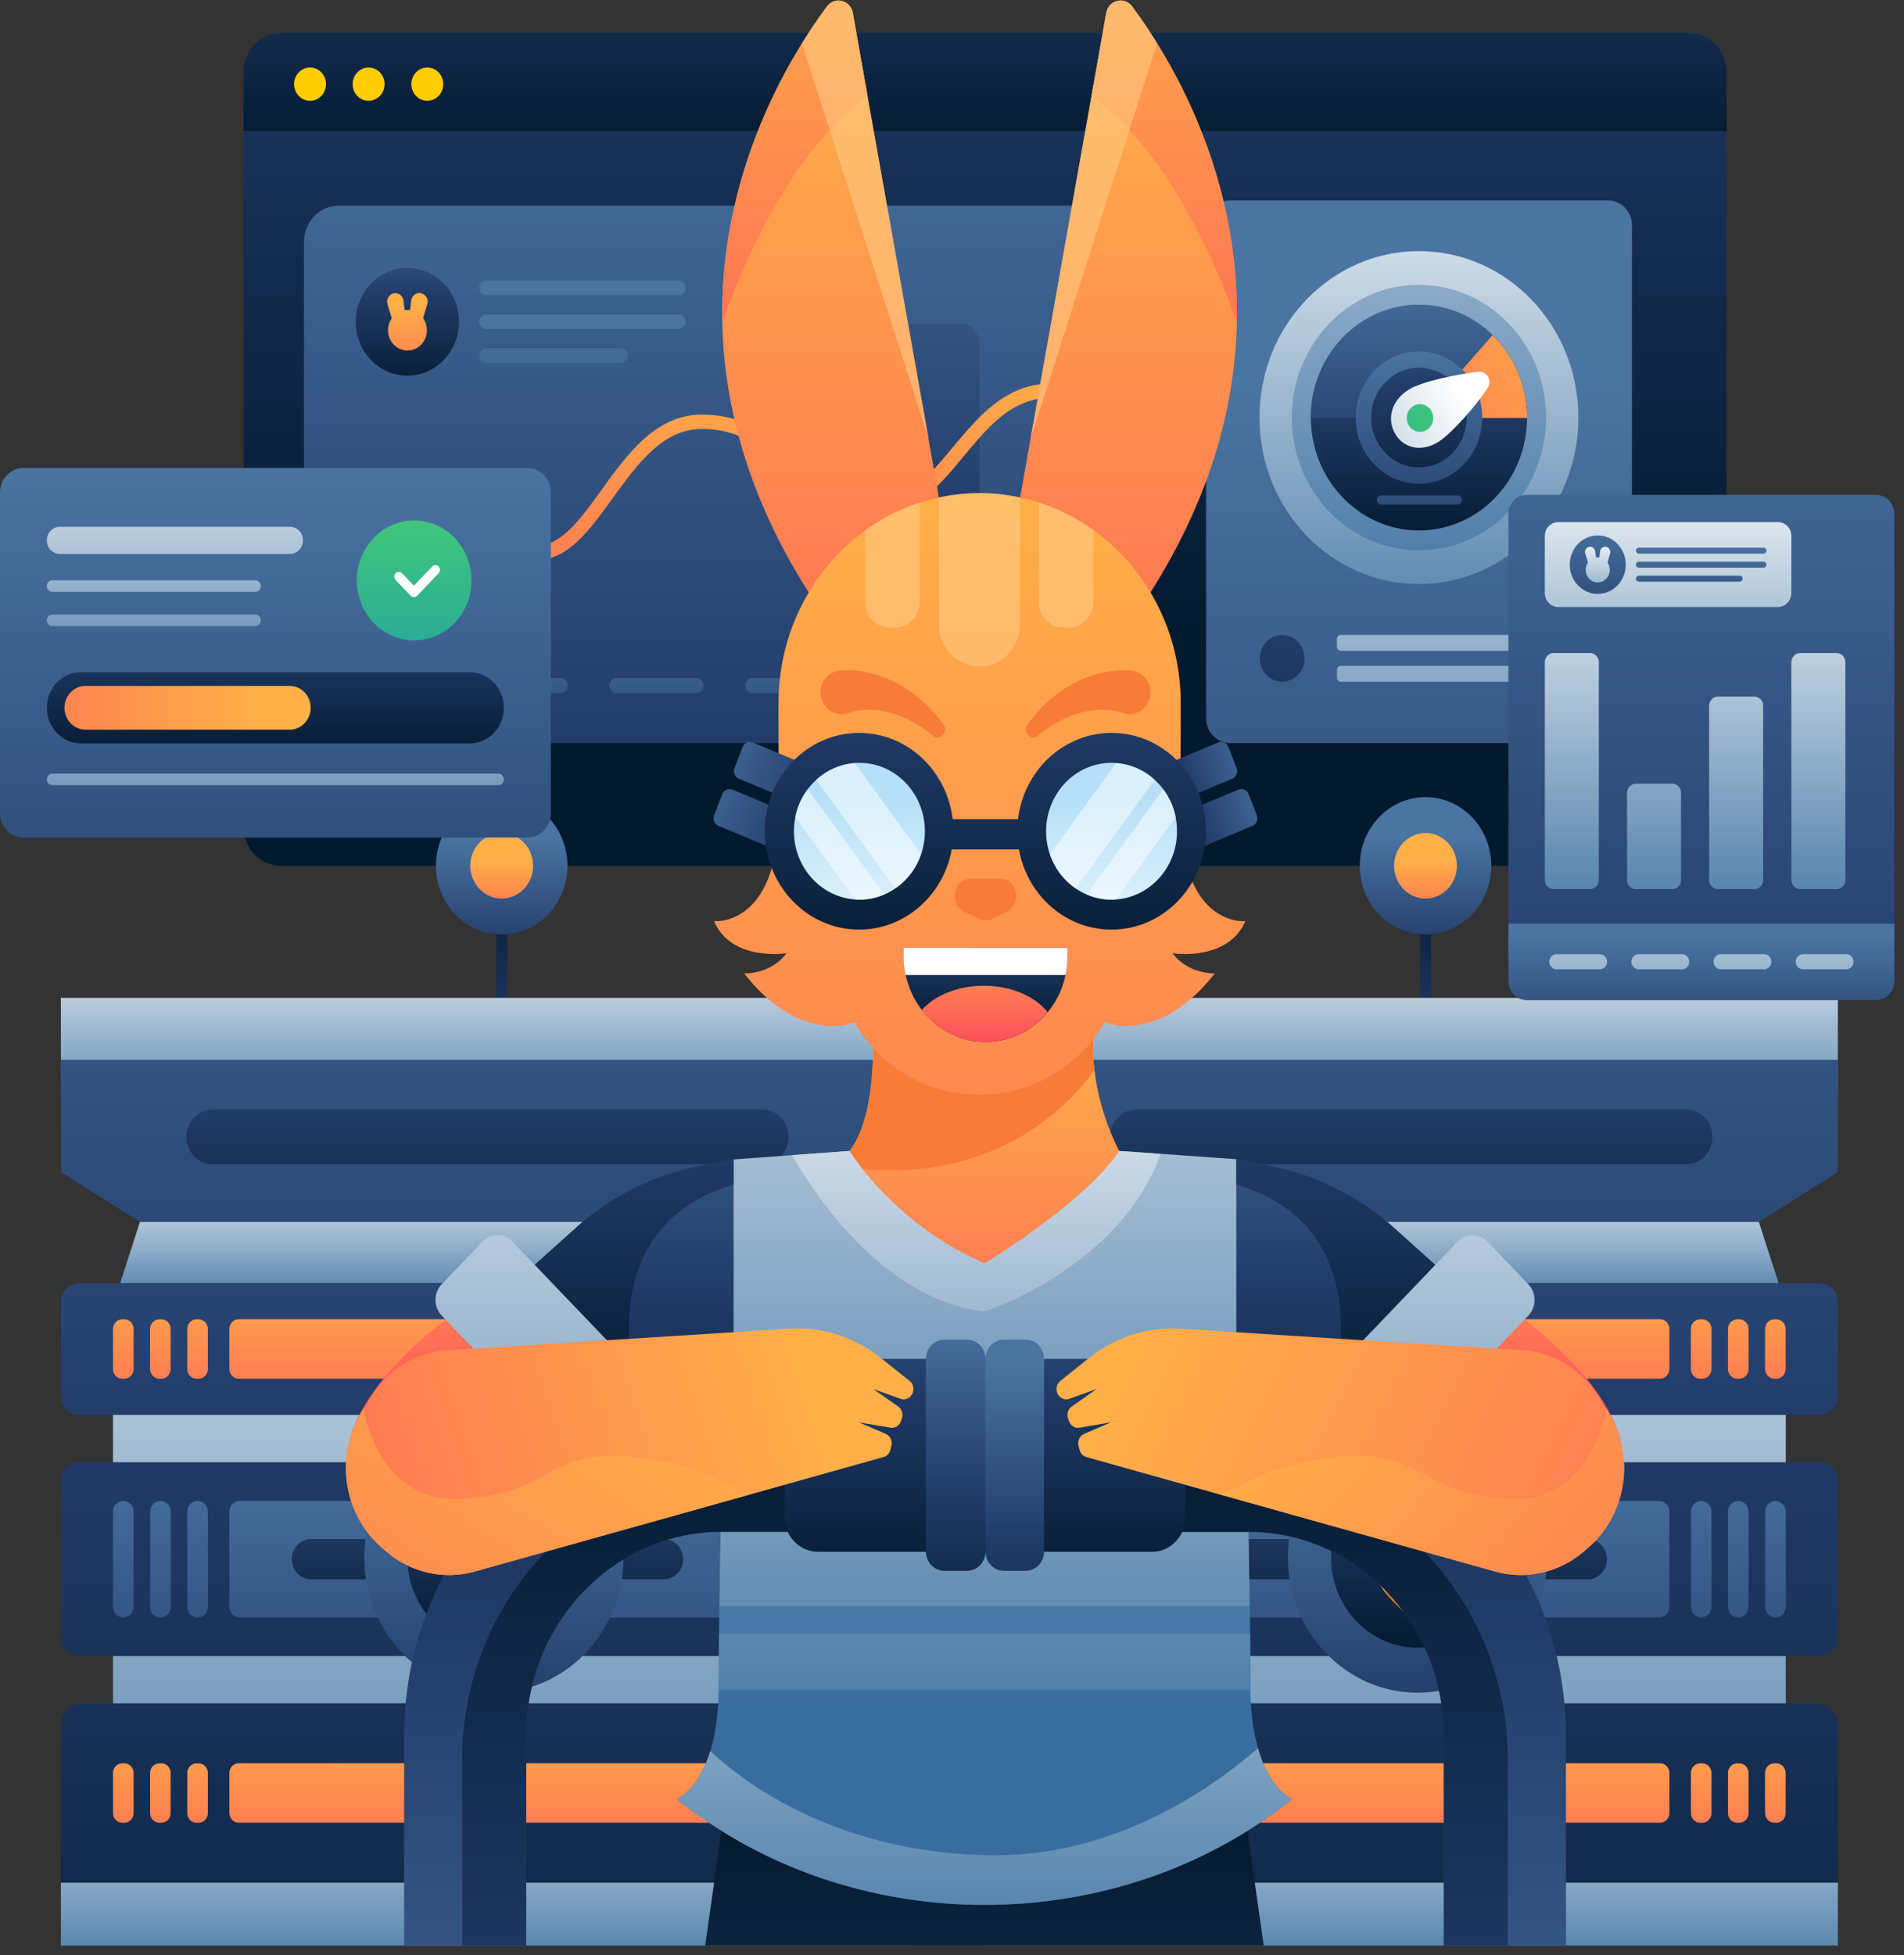 <svg xmlns="http://www.w3.org/2000/svg" width="188" height="193" fill="none"><rect width="100%" height="100%" fill="#333333" stroke="none"/><path fill="url(#a)" d="M166.78 85.455H27.741c-2.046 0-3.698-1.724-3.698-3.86V7.112c0-2.135 1.652-3.859 3.698-3.859H166.78c2.045 0 3.697 1.724 3.697 3.86v74.497c0 2.122-1.664 3.846-3.697 3.846"/><path fill="url(#b)" d="M170.477 12.933V7.11c0-2.135-1.652-3.859-3.697-3.859H27.741c-2.046 0-3.698 1.724-3.698 3.86v5.82z"/><path fill="url(#c)" d="M109.569 73.347H33.46c-1.906 0-3.444-1.604-3.444-3.593V23.885c0-1.989 1.538-3.593 3.444-3.593h76.096c1.906 0 3.444 1.604 3.444 3.593V69.74c.012 1.99-1.538 3.607-3.431 3.607"/><path fill="url(#d)" d="M41.936 68.414h-7.879c-.394 0-.711-.331-.711-.742s.317-.743.711-.743h7.88c.393 0 .711.332.711.743 0 .41-.318.742-.712.742m14.119-.742c0-.411-.318-.743-.712-.743h-7.866c-.394 0-.712.332-.712.743 0 .41.318.742.712.742h7.866c.394 0 .712-.331.712-.742m13.407 0c0-.411-.318-.743-.712-.743h-7.879c-.394 0-.711.332-.711.743 0 .41.317.742.711.742h7.88c.393 0 .71-.331.71-.742m13.407 0c0-.411-.318-.743-.712-.743h-7.866c-.394 0-.712.332-.712.743 0 .41.318.742.712.742h7.866c.394 0 .712-.331.712-.742m13.407 0c0-.411-.318-.743-.712-.743h-7.879c-.394 0-.711.332-.711.743 0 .41.317.742.711.742h7.867a.73.73 0 0 0 .724-.742m13.407 0c0-.411-.318-.743-.712-.743h-7.866c-.394 0-.712.332-.712.743 0 .41.318.742.712.742h7.866c.394 0 .712-.331.712-.742"/><path fill="url(#e)" d="M94.853 31.961h-5.096c-1.03 0-1.856.862-1.856 1.936V61.36c0 1.074.826 1.936 1.856 1.936h5.096c1.029 0 1.855-.862 1.855-1.936V33.897c0-1.06-.826-1.936-1.855-1.936"/><path fill="url(#f)" d="M66.997 29.137H48.011c-.381 0-.686-.319-.686-.716 0-.398.305-.716.686-.716h18.986c.381 0 .686.318.686.716s-.305.716-.686.716m.686 2.625c0-.397-.305-.716-.686-.716H48.011c-.381 0-.686.319-.686.716 0 .398.305.716.686.716h18.986a.716.716 0 0 0 .686-.716m-5.693 3.329c0-.398-.305-.716-.686-.716H48.01c-.381 0-.686.318-.686.716s.305.716.686.716h13.293c.381 0 .686-.318.686-.716"/><path fill="url(#g)" d="M40.22 37.08c2.815 0 5.097-2.38 5.097-5.317s-2.282-5.318-5.096-5.318-5.096 2.38-5.096 5.317 2.282 5.318 5.096 5.318"/><path fill="url(#h)" d="m40.156 32.227-1.143.265-.75-2.453c-.14-.478.127-.968.597-1.088.458-.106.915.226.979.716z"/><path fill="url(#i)" d="m40.309 32.24 1.143.252.737-2.466a.846.846 0 0 0-.61-1.075c-.47-.106-.915.226-.978.73z"/><path fill="url(#j)" d="M40.232 34.6c1.06 0 1.92-.896 1.92-2.002s-.86-2.002-1.92-2.002-1.919.896-1.919 2.002.86 2.002 1.92 2.002"/><path fill="url(#k)" d="M109.646 39.56v1.59c-7.663-4.349-10.993-.331-14.525 3.926-2.364 2.85-4.804 5.794-8.553 5.794-4.613 0-6.9-2.267-9.112-4.455-2.11-2.095-4.104-4.071-8.184-4.071-3.85 0-6.354 3.487-8.794 6.856-2.249 3.116-4.371 6.06-7.434 6.06-3.279 0-5.16-1.83-6.824-3.448-1.563-1.512-2.923-2.838-5.248-2.838-3.559 0-6.33 2.162-7.6 3.368V50.5c1.627-1.326 4.283-2.93 7.6-2.93 2.859 0 4.536 1.63 6.163 3.209 1.627 1.578 3.164 3.063 5.91 3.063 2.401 0 4.32-2.666 6.353-5.49 2.504-3.474 5.35-7.426 9.862-7.426 4.613 0 6.9 2.268 9.111 4.456 2.123 2.095 4.105 4.07 8.184 4.07 3.126 0 5.261-2.585 7.523-5.304 3.482-4.163 7.396-8.87 15.568-4.588"/><path fill="#FC0" d="M30.614 9.949c.87 0 1.576-.736 1.576-1.644s-.706-1.645-1.576-1.645-1.576.737-1.576 1.645.706 1.644 1.576 1.644M36.396 9.949c.87 0 1.576-.736 1.576-1.644s-.706-1.645-1.576-1.645-1.576.737-1.576 1.645.706 1.644 1.576 1.644M42.19 9.949c.87 0 1.576-.736 1.576-1.644S43.06 6.66 42.19 6.66s-1.576.737-1.576 1.645.706 1.644 1.576 1.644"/><path fill="url(#l)" d="M158.787 73.347h-37.348c-1.296 0-2.351-1.1-2.351-2.453V22.241c0-1.352 1.055-2.453 2.351-2.453h37.348c1.297 0 2.352 1.1 2.352 2.453v48.653c0 1.353-1.055 2.453-2.352 2.453"/><path fill="url(#m)" d="M140.104 57.647c8.696 0 15.746-7.356 15.746-16.43s-7.05-16.43-15.746-16.43c-8.695 0-15.745 7.356-15.745 16.43s7.05 16.43 15.745 16.43"/><path fill="url(#n)" d="M140.106 54.318c6.934 0 12.556-5.865 12.556-13.101s-5.622-13.101-12.556-13.101c-6.935 0-12.556 5.865-12.556 13.1 0 7.237 5.621 13.102 12.556 13.102"/><path fill="url(#o)" d="M150.781 41.23v.027c-.012 2.957-1.118 5.635-2.923 7.624-1.944 2.149-4.702 3.475-7.751 3.475-2.999 0-5.719-1.3-7.65-3.382-1.869-2.002-3.013-4.72-3.025-7.73v-.027c0-6.153 4.778-11.14 10.675-11.14 5.896 0 10.674 5 10.674 11.153"/><path fill="url(#p)" d="M150.781 41.23v.027h-21.349v-.026c0-6.153 4.778-11.14 10.675-11.14 5.896-.013 10.674 4.987 10.674 11.14"/><path fill="url(#q)" d="M150.781 41.257v-.027c0-3.222-1.308-6.126-3.405-8.155l-7.168 8.182z"/><path fill="url(#r)" d="M140.106 47.742c3.453 0 6.252-2.922 6.252-6.525s-2.799-6.524-6.252-6.524-6.252 2.921-6.252 6.524 2.799 6.525 6.252 6.525"/><path fill="url(#s)" d="M140.106 46.137c2.604 0 4.715-2.203 4.715-4.92s-2.111-4.92-4.715-4.92-4.715 2.203-4.715 4.92 2.111 4.92 4.715 4.92"/><path fill="url(#t)" d="M142.062 43.591c-1.728 1.1-3.494.636-4.308-.782-.826-1.42-.407-3.25 1.335-4.35 1.271-.809 4.904-1.538 6.9-1.764.826-.092 1.373.862.915 1.578-1.119 1.738-3.571 4.51-4.842 5.318"/><path fill="url(#u)" d="M140.208 42.623c.723 0 1.309-.612 1.309-1.366s-.586-1.366-1.309-1.366c-.722 0-1.308.611-1.308 1.366 0 .754.586 1.366 1.308 1.366"/><path fill="url(#v)" d="M143.918 49.81h-7.535a.44.44 0 0 1-.433-.451c0-.252.191-.451.433-.451h7.535c.242 0 .433.199.433.45 0 .24-.191.452-.433.452"/><path fill="url(#w)" d="M126.598 67.287c1.221 0 2.211-1.033 2.211-2.307s-.99-2.307-2.211-2.307c-1.222 0-2.212 1.033-2.212 2.307s.99 2.307 2.212 2.307"/><path fill="url(#x)" d="M155.445 64.237h-23.053a.39.39 0 0 1-.381-.397v-.77a.39.39 0 0 1 .381-.397h23.053a.39.39 0 0 1 .38.397v.77a.374.374 0 0 1-.38.397"/><path fill="url(#y)" d="M150.552 67.287h-18.16a.39.39 0 0 1-.381-.397v-.77a.39.39 0 0 1 .381-.397h18.16c.216 0 .382.185.382.397v.77a.383.383 0 0 1-.382.397"/><path fill="url(#z)" d="M50.083 85.455h-1.08v19.374h1.08z"/><path fill="url(#A)" d="M141.301 85.455h-1.08v19.374h1.08z"/><path fill="url(#B)" d="M140.755 92.23c3.586 0 6.494-3.033 6.494-6.776s-2.908-6.776-6.494-6.776c-3.587 0-6.493 3.034-6.493 6.776s2.906 6.777 6.493 6.777"/><path fill="url(#C)" d="M140.754 88.69c1.713 0 3.101-1.449 3.101-3.236s-1.388-3.235-3.101-3.235c-1.712 0-3.1 1.448-3.1 3.235s1.388 3.236 3.1 3.236"/><path fill="url(#D)" d="M49.537 92.23c3.586 0 6.494-3.033 6.494-6.776s-2.908-6.776-6.494-6.776c-3.587 0-6.494 3.034-6.494 6.776s2.907 6.777 6.494 6.777"/><path fill="url(#E)" d="M49.536 88.69c1.713 0 3.101-1.448 3.101-3.235s-1.388-3.236-3.1-3.236-3.102 1.449-3.102 3.236 1.389 3.235 3.101 3.235"/><path fill="url(#F)" d="M104.791 130.422h-20.7v5.476h20.7z"/><path fill="url(#G)" d="M104.791 151.585h-20.7v5.477h20.7z"/><path fill="url(#H)" d="M104.791 174.234h-20.7v5.477h20.7z"/><path fill="url(#I)" d="M90.266 98.49H6.01v9.866h84.255z"/><path fill="url(#J)" d="M6.011 104.604v11.084l7.803 4.92H82.45l7.816-4.92v-11.084z"/><path fill="url(#K)" d="M75.283 114.919h-54.29c-1.435 0-2.592-1.207-2.592-2.706 0-1.497 1.157-2.705 2.593-2.705h54.289c1.436 0 2.592 1.208 2.592 2.705-.013 1.486-1.17 2.706-2.592 2.706"/><path fill="url(#L)" d="M13.815 120.608h68.637l1.957 6.061h-72.55z"/><path fill="url(#M)" d="M85.107 139.651H11.159v4.693h73.948z"/><path fill="url(#N)" d="M88.525 139.651H7.752c-.965 0-1.74-.81-1.74-1.818v-9.348c0-1.008.775-1.816 1.74-1.816h80.773c.966 0 1.74.808 1.74 1.816v9.348c0 .995-.787 1.818-1.74 1.818"/><path fill="url(#O)" d="M72.691 136.083H23.575c-.509 0-.928-.437-.928-.968v-3.938c0-.531.42-.968.928-.968H72.69c.509 0 .928.437.928.968v3.938c0 .544-.42.968-.928.968m-53.284 0h.203c.508 0 .915-.424.915-.955v-3.951c0-.531-.407-.955-.915-.955h-.203c-.509 0-.916.424-.916.955v3.951c0 .531.407.955.916.955m-3.673 0h.203c.508 0 .915-.424.915-.955v-3.951c0-.531-.407-.955-.915-.955h-.203c-.508 0-.915.424-.915.955v3.951c0 .531.42.955.915.955m-3.66 0h.203c.509 0 .915-.424.915-.955v-3.951c0-.531-.406-.955-.915-.955h-.203c-.508 0-.915.424-.915.955v3.951c0 .531.407.955.915.955m71.915 0h.203c.508 0 .915-.424.915-.955v-3.951c0-.531-.407-.955-.915-.955h-.203c-.509 0-.915.424-.915.955v3.951c0 .531.406.955.915.955m-3.673 0h.203c.509 0 .915-.424.915-.955v-3.951c0-.531-.406-.955-.915-.955h-.203c-.508 0-.915.424-.915.955v3.951c.013.531.42.955.915.955m-3.66 0h.203c.509 0 .916-.424.916-.955v-3.951c0-.531-.407-.955-.916-.955h-.203c-.508 0-.915.424-.915.955v3.951c0 .531.407.955.915.955"/><path fill="url(#P)" d="M11.159 168.134h73.948v-4.695H11.159z"/><path fill="url(#Q)" d="M6.011 185.824h84.255v6.205H6.01z"/><path fill="url(#R)" d="M88.525 163.439H7.752c-.965 0-1.74-.808-1.74-1.816v-15.462c0-1.007.775-1.817 1.74-1.817h80.773c.966 0 1.74.81 1.74 1.817v15.462c0 1.008-.787 1.816-1.74 1.816"/><path fill="url(#S)" d="M72.59 159.648H23.676c-.571 0-1.029-.478-1.029-1.075v-9.348c0-.597.458-1.074 1.03-1.074H72.59c.572 0 1.029.477 1.029 1.074v9.348c0 .597-.457 1.075-1.03 1.075m-53.082 0c.56 0 1.017-.478 1.017-1.061v-9.376c0-.583-.458-1.06-1.017-1.06s-1.017.477-1.017 1.06v9.376c0 .583.458 1.061 1.017 1.061m-3.66 0c.56 0 1.017-.478 1.017-1.061v-9.376c0-.583-.458-1.06-1.017-1.06s-1.016.477-1.016 1.06v9.376a1.027 1.027 0 0 0 1.016 1.061m-3.672 0c.559 0 1.016-.478 1.016-1.061v-9.376c0-.583-.457-1.06-1.016-1.06-.56 0-1.017.477-1.017 1.06v9.376c0 .583.457 1.061 1.017 1.061m71.914 0c.56 0 1.017-.478 1.017-1.061v-9.376c0-.583-.457-1.06-1.017-1.06s-1.016.477-1.016 1.06v9.376c0 .583.457 1.061 1.016 1.061m-3.66 0c.56 0 1.017-.478 1.017-1.061v-9.376c0-.583-.457-1.06-1.017-1.06s-1.016.477-1.016 1.06v9.376c0 .583.445 1.061 1.016 1.061m-3.672 0c.559 0 1.017-.478 1.017-1.061v-9.376c0-.583-.458-1.06-1.017-1.06-.56 0-1.017.477-1.017 1.06v9.376c0 .583.458 1.061 1.017 1.061"/><path fill="url(#T)" d="M65.549 155.882H30.716c-1.055 0-1.906-.889-1.906-1.99s.851-1.989 1.906-1.989h34.833c1.054 0 1.906.889 1.906 1.989s-.852 1.99-1.906 1.99"/><path fill="url(#U)" d="M48.762 167.073c7.067 0 12.797-5.979 12.797-13.354s-5.73-13.353-12.797-13.353-12.797 5.979-12.797 13.353c0 7.375 5.73 13.354 12.797 13.354"/><path fill="url(#V)" d="M48.762 162.631c4.716 0 8.54-3.989 8.54-8.912 0-4.921-3.824-8.91-8.54-8.91-4.717 0-8.54 3.989-8.54 8.91 0 4.923 3.823 8.912 8.54 8.912"/><path fill="url(#W)" fill-rule="evenodd" d="m49.587 149.45 2.783 1.578-2.58-3.593a2.08 2.08 0 0 0-.203 2.015" clip-rule="evenodd"/><path fill="url(#X)" fill-rule="evenodd" d="M48.33 155.31c.356 0 .635.306.635.664a.65.65 0 0 1-.635.662.65.65 0 0 1-.636-.662.644.644 0 0 1 .636-.664" clip-rule="evenodd"/><path fill="url(#Y)" fill-rule="evenodd" d="m46.385 147.964 7.803 4.416a.406.406 0 0 1 0 .716 5.7 5.7 0 0 1-1.906.77l-1.627 3.474s-.508 1.22-1.931.755c.597-.623 1.309-1.18 1.309-2.121 0-.981-.776-1.79-1.716-1.79s-1.716.809-1.716 1.79c0 1.247 1.182 1.763 1.83 2.626.293.437.255 1.02-.089 1.405-.8-.835-2.376-2.24-3.024-3.169a2.7 2.7 0 0 1-.546-1.631c.063-1.3.902-2.413 2.084-2.784.355-.107.724-.16 1.093-.133a3.34 3.34 0 0 1 1.461.463c.699.426 1.03.306 1.5-.105.279-.24.597-1.022.114-1.206a3 3 0 0 0-.47-.12c-.89-.186-2.44-.345-3-.69-.902-.544-1.512-1.617-1.169-2.666" clip-rule="evenodd"/><path fill="url(#Z)" fill-rule="evenodd" d="M50.019 155.974c.356-1.976-1.563-3.872-3.05-3.581l.102-.013c-.09.013-.153.041-.23.054-1.181.37-2.02 1.484-2.083 2.784.012.597.203 1.167.559 1.632.635.928 2.211 2.333 3.024 3.168.356-.384.394-.981.09-1.405-.661-.863-1.843-1.379-1.843-2.626 0-.981.775-1.79 1.715-1.79.953-.013 1.729.796 1.716 1.777" clip-rule="evenodd"/><path fill="url(#aa)" fill-rule="evenodd" d="m46.385 147.964 5.935 3.369.165.092c.14.12.28.345.102.769-.28.624-1.411 1.247-2.72.771.407.118.686-.015 1.042-.332.28-.24.597-1.022.114-1.208a3 3 0 0 0-.47-.118c-.89-.186-2.44-.345-2.999-.69-.902-.531-1.512-1.604-1.169-2.653" clip-rule="evenodd"/><path fill="url(#ab)" fill-rule="evenodd" d="M46.385 147.964c.61 2.36 4.333 2.547 6.201 3.528z" clip-rule="evenodd"/><path fill="url(#ac)" fill-rule="evenodd" d="M48.43 158.6c-.647-.863-1.83-1.379-1.83-2.626 0-.901.649-1.657 1.5-1.764-1.36.014-2.465 1.154-2.478 2.587 0 .171.013.345.051.516.534.637 1.322 1.38 1.97 2.016.254.252.496.477.686.689.153-.199.254-.45.28-.689a1.05 1.05 0 0 0-.178-.729" clip-rule="evenodd"/><path fill="url(#ad)" fill-rule="evenodd" d="M50.008 156.187c.012-.067.012-.146.012-.213.356-1.976-1.575-3.872-3.05-3.58a3 3 0 0 1 .966-.093c1.945.067 2.478 2.228 2.072 3.886" clip-rule="evenodd"/><path fill="url(#ae)" fill-rule="evenodd" d="M44.289 151.797c.355 0 .635.304.635.662v.664h-.635c-.356 0-.636-.306-.636-.664s.293-.649.636-.662" clip-rule="evenodd"/><path fill="url(#af)" d="M90.266 185.823H6.01v-15.567c0-1.167.915-2.122 2.034-2.122h80.188c1.118 0 2.033.955 2.033 2.122z"/><path fill="url(#ag)" d="M72.691 179.91H23.575c-.509 0-.928-.437-.928-.968v-3.939c0-.531.42-.968.928-.968H72.69c.509 0 .928.437.928.968v3.939c0 .544-.42.968-.928.968m-53.284 0h.203c.508 0 .915-.424.915-.955v-3.952c0-.531-.407-.955-.915-.955h-.203c-.509 0-.916.424-.916.955v3.952c0 .531.407.955.916.955m-3.673 0h.203c.508 0 .915-.424.915-.955v-3.952c0-.531-.407-.955-.915-.955h-.203c-.508 0-.915.424-.915.955v3.952c0 .531.42.955.915.955m-3.66 0h.203c.509 0 .915-.424.915-.955v-3.952c0-.531-.406-.955-.915-.955h-.203c-.508 0-.915.424-.915.955v3.952c0 .531.407.955.915.955m71.915 0h.203c.508 0 .915-.424.915-.955v-3.952c0-.531-.407-.955-.915-.955h-.203c-.509 0-.915.424-.915.955v3.952c0 .531.406.955.915.955m-3.673 0h.203c.509 0 .915-.424.915-.955v-3.952c0-.531-.406-.955-.915-.955h-.203c-.508 0-.915.424-.915.955v3.952c.013.531.42.955.915.955m-3.66 0h.203c.509 0 .916-.424.916-.955v-3.952c0-.531-.407-.955-.916-.955h-.203c-.508 0-.915.424-.915.955v3.952c0 .531.407.955.915.955"/><path fill="url(#ah)" d="M181.471 98.49H97.217v9.866h84.254z"/><path fill="url(#ai)" d="M97.217 104.604v11.084l7.802 4.92h68.649l7.803-4.92v-11.084z"/><path fill="url(#aj)" d="M166.489 114.919h-54.288c-1.436 0-2.593-1.207-2.593-2.706 0-1.497 1.157-2.705 2.593-2.705h54.288c1.437 0 2.593 1.208 2.593 2.705 0 1.486-1.156 2.706-2.593 2.706"/><path fill="url(#ak)" d="M105.021 120.608h68.648l1.958 6.061h-72.551z"/><path fill="url(#al)" d="M176.325 139.651h-73.948v4.693h73.948z"/><path fill="url(#am)" d="M179.73 139.651H98.958c-.966 0-1.741-.809-1.741-1.818v-9.348c0-1.008.775-1.816 1.74-1.816h80.773c.966 0 1.741.808 1.741 1.816v9.348c0 .996-.775 1.818-1.741 1.818"/><path fill="url(#an)" d="M163.91 136.083h-49.117c-.509 0-.928-.437-.928-.968v-3.938c0-.531.419-.968.928-.968h49.117c.507 0 .927.437.927.968v3.938c0 .544-.42.968-.927.968m-53.298 0h.203c.508 0 .915-.424.915-.955v-3.951c0-.531-.407-.955-.915-.955h-.203c-.509 0-.915.424-.915.955v3.951c.012.531.419.955.915.955m-3.66 0h.203c.509 0 .915-.424.915-.955v-3.951c0-.531-.406-.955-.915-.955h-.203c-.509 0-.915.424-.915.955v3.951c0 .531.406.955.915.955m-3.66 0h.203c.509 0 .915-.424.915-.955v-3.951c0-.531-.406-.955-.915-.955h-.203c-.508 0-.915.424-.915.955v3.951c0 .531.407.955.915.955m71.902 0h.203c.509 0 .915-.424.915-.955v-3.951c0-.531-.406-.955-.915-.955h-.203c-.508 0-.915.424-.915.955v3.951c.013.531.419.955.915.955m-3.66 0h.203c.509 0 .915-.424.915-.955v-3.951c0-.531-.406-.955-.915-.955h-.203c-.508 0-.914.424-.914.955v3.951c0 .531.406.955.914.955m-3.66 0h.203c.509 0 .915-.424.915-.955v-3.951c0-.531-.406-.955-.915-.955h-.203c-.508 0-.914.424-.914.955v3.951c0 .531.406.955.914.955"/><path fill="url(#ao)" d="M102.377 168.134h73.948v-4.695h-73.948z"/><path fill="url(#ap)" d="M97.217 185.824h84.254v6.205H97.217z"/><path fill="url(#aq)" d="M179.73 163.439H98.958c-.966 0-1.741-.808-1.741-1.816V146.16c0-1.007.775-1.816 1.74-1.816h80.773c.966 0 1.741.809 1.741 1.816v15.463c0 1.008-.775 1.816-1.741 1.816"/><path fill="url(#ar)" d="M163.807 159.648h-48.913c-.572 0-1.029-.478-1.029-1.075v-9.348c0-.597.457-1.074 1.029-1.074h48.913c.573 0 1.03.477 1.03 1.074v9.348c0 .597-.47 1.075-1.03 1.075m-53.081 0c.559 0 1.017-.478 1.017-1.061v-9.376c0-.583-.458-1.06-1.017-1.06s-1.016.477-1.016 1.06v9.376c0 .583.444 1.061 1.016 1.061m-3.673 0c.56 0 1.017-.478 1.017-1.061v-9.376c0-.583-.457-1.06-1.017-1.06s-1.016.477-1.016 1.06v9.376c0 .583.457 1.061 1.016 1.061m-3.659 0c.559 0 1.016-.478 1.016-1.061v-9.376c0-.583-.457-1.06-1.016-1.06-.56 0-1.017.477-1.017 1.06v9.376c0 .583.457 1.061 1.017 1.061m71.914 0c.559 0 1.017-.478 1.017-1.061v-9.376c0-.583-.458-1.06-1.017-1.06s-1.016.477-1.016 1.06v9.376c0 .583.444 1.061 1.016 1.061m-3.672 0c.559 0 1.016-.478 1.016-1.061v-9.376c0-.583-.457-1.06-1.016-1.06-.56 0-1.016.477-1.016 1.06v9.376c0 .583.456 1.061 1.016 1.061m-3.66 0c.559 0 1.016-.478 1.016-1.061v-9.376c0-.583-.457-1.06-1.016-1.06-.56 0-1.016.477-1.016 1.06v9.376c0 .583.456 1.061 1.016 1.061"/><path fill="url(#as)" d="M156.767 155.882h-34.833c-1.055 0-1.906-.889-1.906-1.99s.851-1.989 1.906-1.989h34.833c1.055 0 1.906.889 1.906 1.989s-.851 1.99-1.906 1.99"/><path fill="url(#at)" d="M139.968 167.073c7.067 0 12.797-5.979 12.797-13.354s-5.73-13.353-12.797-13.353-12.797 5.979-12.797 13.353c0 7.375 5.729 13.354 12.797 13.354"/><path fill="url(#au)" d="M139.967 162.631c4.717 0 8.541-3.989 8.541-8.912 0-4.921-3.824-8.91-8.541-8.91-4.716 0-8.539 3.989-8.539 8.91 0 4.923 3.823 8.912 8.539 8.912"/><path fill="url(#av)" fill-rule="evenodd" d="m140.794 149.45 2.784 1.578-2.58-3.594a2.12 2.12 0 0 0-.204 2.016" clip-rule="evenodd"/><path fill="url(#aw)" fill-rule="evenodd" d="M139.536 155.31c.355 0 .634.306.634.664a.65.65 0 0 1-.634.662c-.357 0-.636-.291-.636-.662 0-.358.291-.664.636-.664" clip-rule="evenodd"/><path fill="url(#ax)" fill-rule="evenodd" d="m137.604 147.964 7.802 4.416c.191.093.267.332.179.531a.4.4 0 0 1-.179.185 5.7 5.7 0 0 1-1.906.77l-1.626 3.474s-.509 1.22-1.932.755c.597-.623 1.309-1.18 1.309-2.121 0-.981-.775-1.79-1.715-1.79s-1.716.809-1.716 1.79c0 1.247 1.182 1.763 1.83 2.626.292.437.253 1.02-.089 1.405-.801-.835-2.377-2.24-3.024-3.169a2.7 2.7 0 0 1-.548-1.631c.064-1.3.903-2.413 2.085-2.784a3 3 0 0 1 1.093-.133 3.34 3.34 0 0 1 1.461.463c.7.426 1.03.306 1.5-.105.279-.24.597-1.022.114-1.206a3 3 0 0 0-.471-.12c-.889-.186-2.439-.345-2.999-.69-.914-.544-1.525-1.617-1.168-2.666" clip-rule="evenodd"/><path fill="url(#ay)" fill-rule="evenodd" d="M141.237 155.974c.356-1.976-1.563-3.872-3.049-3.581l.101-.013c-.089.013-.152.041-.228.054-1.182.37-2.022 1.484-2.085 2.784a2.77 2.77 0 0 0 .56 1.632c.634.928 2.211 2.333 3.024 3.168.356-.384.394-.981.089-1.405-.66-.863-1.843-1.379-1.843-2.626 0-.981.775-1.79 1.716-1.79.953-.013 1.715.796 1.715 1.777" clip-rule="evenodd"/><path fill="url(#az)" fill-rule="evenodd" d="m137.603 147.964 5.935 3.369.164.092c.141.12.281.345.102.769-.279.624-1.41 1.247-2.719.771.406.118.686-.015 1.042-.332.28-.24.598-1.022.114-1.208a3 3 0 0 0-.47-.118c-.89-.186-2.44-.345-2.999-.69-.914-.531-1.525-1.604-1.169-2.653" clip-rule="evenodd"/><path fill="url(#aA)" fill-rule="evenodd" d="M137.604 147.964c.609 2.36 4.333 2.547 6.201 3.528z" clip-rule="evenodd"/><path fill="url(#aB)" fill-rule="evenodd" d="M139.636 158.6c-.648-.863-1.83-1.379-1.83-2.626 0-.901.648-1.657 1.5-1.764-1.359.014-2.465 1.154-2.478 2.587 0 .171.013.345.051.516.534.637 1.321 1.38 1.969 2.016.255.252.497.477.686.689.153-.199.254-.45.281-.689a.94.94 0 0 0-.179-.729" clip-rule="evenodd"/><path fill="url(#aC)" fill-rule="evenodd" d="M141.225 156.187c.014-.067.014-.146.014-.213.355-1.976-1.577-3.872-3.051-3.58a3 3 0 0 1 .966-.093c1.945.067 2.479 2.228 2.071 3.886" clip-rule="evenodd"/><path fill="url(#aD)" fill-rule="evenodd" d="M135.507 151.797c.355 0 .636.304.636.662v.664h-.636c-.356 0-.635-.306-.635-.664s.292-.649.635-.662" clip-rule="evenodd"/><path fill="url(#aE)" d="M181.471 185.823H97.217v-15.567c0-1.167.915-2.122 2.033-2.122h80.188c1.118 0 2.033.955 2.033 2.122z"/><path fill="url(#aF)" d="M163.91 179.91h-49.117c-.509 0-.928-.437-.928-.968v-3.939c0-.531.419-.968.928-.968h49.117c.507 0 .927.437.927.968v3.939c0 .544-.42.968-.927.968m-53.298 0h.203c.508 0 .915-.424.915-.955v-3.952c0-.531-.407-.955-.915-.955h-.203c-.509 0-.915.424-.915.955v3.952c.012.531.419.955.915.955m-3.66 0h.203c.509 0 .915-.424.915-.955v-3.952c0-.531-.406-.955-.915-.955h-.203c-.509 0-.915.424-.915.955v3.952c0 .531.406.955.915.955m-3.66 0h.203c.509 0 .915-.424.915-.955v-3.952c0-.531-.406-.955-.915-.955h-.203c-.508 0-.915.424-.915.955v3.952c0 .531.407.955.915.955m71.902 0h.203c.509 0 .915-.424.915-.955v-3.952c0-.531-.406-.955-.915-.955h-.203c-.508 0-.915.424-.915.955v3.952c.013.531.419.955.915.955m-3.66 0h.203c.509 0 .915-.424.915-.955v-3.952c0-.531-.406-.955-.915-.955h-.203c-.508 0-.914.424-.914.955v3.952c0 .531.406.955.914.955m-3.66 0h.203c.509 0 .915-.424.915-.955v-3.952c0-.531-.406-.955-.915-.955h-.203c-.508 0-.914.424-.914.955v3.952c0 .531.406.955.914.955"/><path fill="url(#aG)" d="M124.779 192.029H69.627l1.944-13.657h51.264z"/><path fill="url(#aH)" d="M127.575 177.575c-17.257 13.925-43.461 13.925-60.731 0 0 0 2.084-.835 3.291-4.746.458-1.512.788-3.461.826-6.008v-.437c0-1.339.013-3.09.038-5.119a3531.919 3531.919 0 0 1 .343-20.448c.153-8.195.305-14.957.305-14.957l.763-11.418 5.807-.424 5.986-.438 13.013-.927 13.013.927 4.372.305 7.485.531.699 11.431s.152 6.775.305 14.957a3654 3654 0 0 1 .343 20.448c.025 2.029.038 3.779.038 5.119v.437c.025 2.401.33 4.284.75 5.742 1.168 4.164 3.354 5.025 3.354 5.025"/><path fill="url(#aI)" d="M123.382 158.507H71.038c.076-5.33.19-11.869.305-17.69h51.734c.115 5.821.229 12.373.305 17.69"/><path fill="url(#aJ)" d="M114.601 113.899c-4.079 11.284-17.385 15.555-17.385 15.555-10.04-1.181-16.85-11.643-18.998-15.436l5.985-.438 13.013-.927 13.013.927z"/><path fill="url(#aK)" d="M154.62 171.33v20.713h-12.061V171.33c0-11.099-8.654-20.13-19.29-20.13h-18.134v-12.584h18.134c17.283 0 31.351 14.666 31.351 32.714"/><path fill="url(#aL)" d="M148.875 173.73v18.299h-6.316v-20.712c0-11.099-8.654-20.13-19.29-20.13h-18.134v-6.378h16.025c15.288 0 27.715 12.969 27.715 28.921"/><path fill="url(#aM)" d="M98.793 153.163h14.97c1.817 0 3.279-1.538 3.279-3.421v-12.2c0-1.896-1.474-3.421-3.279-3.421h-14.97z"/><path fill="url(#aN)" d="M99.124 155.045h2.148c1.003 0 1.817-.848 1.817-1.896v-19.028c0-1.048-.814-1.896-1.817-1.896h-2.148c-1.004 0-1.817.848-1.817 1.896v19.028c0 1.048.813 1.896 1.817 1.896"/><path fill="url(#aO)" d="M150.516 130.261s7.929 5.716 9.504 11.922c0 0-16.113-.238-16.113 0 0 .239-.318-10.012-.216-10.039.089-.039 6.825-1.883 6.825-1.883"/><path fill="url(#aP)" d="M122.072 114.429v22.211l9.506.664v-.013l10.89-11.763-4.765-4.283a25.7 25.7 0 0 0-12.327-6.18z"/><path fill="url(#aQ)" d="M122.072 114.429v2.493c14.347 4.23 9.62 19.971 9.506 20.369l10.89-11.763-4.765-4.283a25.7 25.7 0 0 0-12.327-6.18z"/><path fill="url(#aR)" d="m131.771 138.323 4.028 4.205a2.04 2.04 0 0 0 2.962 0l12.149-12.678c.813-.848.813-2.228 0-3.089l-4.029-4.204a2.04 2.04 0 0 0-2.96 0l-12.15 12.677c-.826.862-.826 2.241 0 3.089"/><path fill="url(#aS)" d="M104.322 137.104c0 .187.05.371.152.544a.94.94 0 0 0 1.131.412l2.694-.969-2.465 1.725a1.045 1.045 0 0 0-.381 1.165l.088.266c.153.464.598.756 1.068.663l3.075-.517-2.618 1.128c-.444.185-.686.688-.571 1.166l.089.385a1 1 0 0 0 .686.743l13.102 3.673 27.233 7.624c3.075.862 6.367.106 8.806-2.016l.407-.358a9.9 9.9 0 0 0 2.161-2.652 10.557 10.557 0 0 0-.152-10.621l-.217-.371-.647-1.075c-1.679-2.784-4.538-4.547-7.689-4.747l-33.689-2.122c-3.253-.212-6.469.823-9.061 2.892l-2.834 2.266a1.04 1.04 0 0 0-.368.796"/><path fill="url(#aT)" d="m120.409 147.488 27.233 7.623c3.076.863 6.367.107 8.807-2.015l.407-.358a9.9 9.9 0 0 0 2.159-2.652 10.5 10.5 0 0 0 1.183-3.262 10.55 10.55 0 0 0-1.335-7.359l-.215-.371c-.7 3.248-2.911 9.189-9.697 8.857-9.315-.463-8.299-5.357-17.93-4.031-6.139.835-7.778 2.613-10.612 3.568"/><path fill="url(#aU)" d="M110.509 113.606c-3.291 5.027-13.28 11.087-13.28 11.087-6.252-2.706-10.179-6.91-12.047-9.283-.864-1.101-1.284-1.817-1.284-1.817 2.707-3.527 2.288-11.191 2.288-11.191l22.048-1.765c-.368 1.645-.368 3.369-.165 5 .508 4.442 2.44 7.969 2.44 7.969"/><path fill="url(#aV)" d="M51.951 192.029H39.904v-20.713c0-18.034 14.068-32.714 31.35-32.714H89.39v12.585H71.242c-10.637 0-19.29 9.03-19.29 20.129z"/><path fill="url(#aW)" d="M45.635 173.73v18.299h6.316v-20.712c0-11.099 8.654-20.13 19.29-20.13h18.135v-6.378H73.35c-15.275 0-27.716 12.969-27.716 28.921"/><path fill="url(#aX)" d="M95.717 153.162h-14.97c-1.817 0-3.278-1.538-3.278-3.42v-12.2c0-1.896 1.474-3.421 3.278-3.421h14.97z"/><path fill="url(#aY)" d="M95.476 155.045h-2.224c-1.004 0-1.83-.848-1.83-1.909v-19.002c0-1.048.813-1.909 1.83-1.909h2.224c1.004 0 1.83.848 1.83 1.909v19.002c0 1.061-.814 1.909-1.83 1.909"/><path fill="#F87C38" d="M108.056 105.637c-2.198 3.09-9.175 10.927-22.874 9.773-.864-1.101-1.284-1.817-1.284-1.817 2.707-3.527 2.288-11.191 2.288-11.191l22.048-1.765c-.368 1.632-.368 3.356-.178 5"/><path fill="url(#aZ)" d="m93.519 56.188-11.933 3.196a1.4 1.4 0 0 1-1.55-.61c-6.24-9.733-8.565-18.91-8.718-27.039-.216-11.934 4.245-21.614 7.866-27.449A55 55 0 0 1 81.65.64c.762-1.021 2.325-.637 2.554.65l1.461 8.247 6.024 33.841.991 5.596c.013.08.038.16.064.239l1.754 5c.304.835-.166 1.75-.979 1.975"/><path fill="url(#ba)" d="M85.677 9.524C78.32 14.75 73.605 25.397 71.33 31.736 71.063 16.818 78.103 5.426 81.662.64c.762-1.021 2.325-.637 2.554.65z"/><path fill="#FFCA83" d="M91.702 43.365 79.185 4.286A55 55 0 0 1 81.65.64c.763-1.021 2.326-.637 2.554.65l1.462 8.248z" opacity=".6"/><path fill="url(#bb)" d="m99.924 56.188 11.933 3.196c.585.159 1.207-.08 1.55-.61 6.24-9.733 8.566-18.91 8.718-27.039.216-11.934-4.244-21.614-7.866-27.449A55 55 0 0 0 111.793.64c-.762-1.021-2.325-.637-2.554.65l-1.474 8.234-6.023 33.841-.992 5.596c-.012.08-.038.16-.063.239l-1.754 4.999c-.292.849.178 1.764.991 1.989"/><path fill="url(#bc)" d="M107.765 9.524c7.358 5.225 12.072 15.873 14.347 22.212.267-14.918-6.773-26.31-10.331-31.096-.763-1.021-2.326-.637-2.555.65z"/><path fill="#FFCA83" d="m101.741 43.365 12.505-39.092A55 55 0 0 0 111.78.627c-.762-1.021-2.325-.637-2.554.65l-1.461 8.247z" opacity=".6"/><path fill="url(#bd)" d="M115.771 94.087c1.588 2.109 4.181 1.99 4.181 1.99-5.579 7.133-10.891 4.826-10.891 4.826a13.8 13.8 0 0 1-4.118 4.536 14.25 14.25 0 0 1-16.456 0 13.7 13.7 0 0 1-4.118-4.536s-5.324 2.307-10.89-4.827c0 0 2.592.133 4.18-1.989 0 0-5.439.862-7.154-3.17 0 0 6.455.664 6.392-11.098-.013-3.103-.026-6.737-.026-10.396v-.014c0-7.08 3.406-13.327 8.591-17.066 1.627-1.167 3.444-2.109 5.376-2.718a23 23 0 0 1 1.906-.518 18.975 18.975 0 0 1 7.98 0c.648.133 1.284.305 1.894.518a19.5 19.5 0 0 1 5.375 2.718c5.198 3.74 8.604 9.998 8.591 17.08 0 3.66-.013 7.293-.025 10.396-.064 11.762 6.404 11.099 6.404 11.099-1.741 4.031-7.192 3.17-7.192 3.17"/><path fill="url(#be)" d="m80.06 76.543-.8 2.082a.77.77 0 0 1-1.005.451l-5.3-2.214c-.393-.16-.584-.637-.431-1.048l.8-2.082a.77.77 0 0 1 1.005-.45l5.299 2.214c.394.159.584.636.432 1.047"/><path fill="url(#bf)" d="m78.053 81.198-.8 2.082a.77.77 0 0 1-1.004.45l-5.3-2.214c-.394-.159-.584-.636-.432-1.047l.8-2.082a.77.77 0 0 1 1.005-.451l5.3 2.214a.807.807 0 0 1 .431 1.048"/><path fill="url(#bg)" d="m114.563 76.543.801 2.082c.152.411.61.61 1.004.451l5.299-2.214c.394-.16.584-.637.432-1.048l-.801-2.082a.77.77 0 0 0-1.004-.45l-5.299 2.214c-.406.159-.597.636-.432 1.047"/><path fill="url(#bh)" d="m116.558 81.198.801 2.082c.153.41.61.61 1.004.45l5.299-2.214c.394-.159.585-.636.432-1.047l-.8-2.082a.77.77 0 0 0-1.004-.451l-5.299 2.214a.807.807 0 0 0-.433 1.048"/><path fill="url(#bi)" d="M109.759 72.34c-4.753 0-8.667 3.713-9.239 8.513h-6.456c-.571-4.8-4.485-8.513-9.238-8.513-5.134 0-9.303 4.35-9.303 9.707s4.169 9.706 9.303 9.706c4.55 0 8.336-3.408 9.15-7.916h6.633c.801 4.508 4.588 7.916 9.15 7.916 5.134 0 9.302-4.35 9.302-9.706.013-5.358-4.155-9.707-9.302-9.707"/><path fill="url(#bj)" d="M91.32 82.046c0 .796-.127 1.552-.368 2.255a6.67 6.67 0 0 1-2.542 3.381 5.8 5.8 0 0 1-1.08.597 6.1 6.1 0 0 1-2.465.517c-.14 0-.267 0-.407-.013-3.38-.226-6.062-3.156-6.062-6.737 0-.49.051-.968.14-1.419a6.7 6.7 0 0 1 2.084-3.673 6.3 6.3 0 0 1 3.813-1.644c.14-.013.292-.013.444-.013 3.546 0 6.443 3.023 6.443 6.75"/><path fill="#fff" d="M90.94 84.314a6.67 6.67 0 0 1-2.541 3.382l-7.803-10.728a6.3 6.3 0 0 1 3.812-1.644zM87.317 88.292a6.1 6.1 0 0 1-2.465.517c-.14 0-.267 0-.407-.013l-5.922-8.155a6.7 6.7 0 0 1 1.233-2.745z" opacity=".5"/><path fill="#F87C38" d="M83.097 66.173c2.148-.106 4.18.504 5.871 1.485 1.703.982 3.1 2.32 4.194 3.86a.825.825 0 0 1-.153 1.113.72.72 0 0 1-.927-.026l-.013-.014c-1.258-1.074-2.707-1.843-4.168-2.24-1.462-.399-2.948-.385-4.194.039-1.08.371-2.25-.252-2.592-1.392-.356-1.127.241-2.348 1.334-2.706.178-.053.356-.092.534-.106z"/><path fill="url(#bk)" d="M103.291 82.046c0 .796.127 1.552.368 2.255a6.68 6.68 0 0 0 2.542 3.381 5.8 5.8 0 0 0 1.08.597 6.15 6.15 0 0 0 2.466.517c.14 0 .267 0 .406-.013 3.381-.226 6.062-3.156 6.062-6.737 0-.49-.051-.968-.14-1.419a6.7 6.7 0 0 0-2.084-3.673 6.3 6.3 0 0 0-3.812-1.644c-.14-.013-.292-.013-.445-.013-3.546 0-6.443 3.023-6.443 6.75"/><path fill="#fff" d="M103.672 84.314a6.67 6.67 0 0 0 2.541 3.382l7.803-10.728a6.3 6.3 0 0 0-3.812-1.644zM107.294 88.292a6.1 6.1 0 0 0 2.465.517c.14 0 .267 0 .407-.013l5.922-8.155a6.7 6.7 0 0 0-1.233-2.745z" opacity=".5"/><path fill="#F87C38" d="M111.512 66.173c-2.147-.106-4.181.504-5.871 1.485-1.703.982-3.101 2.32-4.194 3.86a.824.824 0 0 0 .153 1.113c.28.225.673.199.928-.026l.012-.014c1.258-1.074 2.707-1.843 4.169-2.24 1.461-.399 2.948-.385 4.193.039 1.08.371 2.25-.252 2.593-1.392.355-1.127-.242-2.348-1.335-2.706a2.5 2.5 0 0 0-.533-.106z"/><path fill="#FFCA83" d="M100.698 49.266v12.346c0 2.307-1.791 4.164-3.99 4.164-2.211 0-3.99-1.857-3.99-4.164V49.094a18.968 18.968 0 0 1 7.98 0zM90.811 49.598v9.813c0 1.392-1.08 2.533-2.427 2.533h-.521c-1.347 0-2.427-1.127-2.427-2.533V52.33a19.4 19.4 0 0 1 5.375-2.732M107.955 52.33v7.08c0 1.393-1.081 2.534-2.428 2.534h-.521c-1.347 0-2.427-1.127-2.427-2.533v-9.813a19 19 0 0 1 5.376 2.732" opacity=".6"/><path fill="#F87C38" d="M98.805 86.74h-2.999c-.838 0-1.525.717-1.525 1.592v.199c0 .61.343 1.167.864 1.432l1.513.743c.406.198.876.198 1.283 0l1.513-.743c.533-.265.864-.822.864-1.432v-.2c.012-.874-.674-1.59-1.513-1.59"/><path fill="url(#bl)" d="M105.401 93.557v.848c0 .624-.064 1.247-.191 1.83a8.5 8.5 0 0 1-1.753 3.66c-1.487 1.804-3.686 2.944-6.138 2.944-2.542 0-4.804-1.219-6.29-3.143a8.55 8.55 0 0 1-1.602-3.474 8.7 8.7 0 0 1-.19-1.83v-.849H105.4z"/><path fill="#fff" d="M105.401 93.557v.849c0 .623-.064 1.246-.191 1.83H89.414a8.7 8.7 0 0 1-.19-1.83v-.85z"/><path fill="url(#bm)" d="M103.443 99.895c-1.487 1.804-3.685 2.944-6.138 2.944-2.541 0-4.803-1.22-6.29-3.143 1.283-1.445 3.545-2.4 6.138-2.4 2.694 0 5.045 1.047 6.29 2.6"/><path fill="url(#bn)" d="M44.009 130.261s-7.93 5.716-9.506 11.922c0 0 16.114-.238 16.114 0 0 .239.317-10.012.216-10.039-.09-.039-6.824-1.883-6.824-1.883"/><path fill="url(#bo)" d="M72.436 114.429v22.211l-9.505.664v-.013L52.04 125.528l4.766-4.283a25.7 25.7 0 0 1 12.326-6.18z"/><path fill="url(#bp)" d="M72.436 114.429v2.493c-14.347 4.23-9.62 19.971-9.505 20.369L52.04 125.528l4.766-4.283a25.7 25.7 0 0 1 12.326-6.18z"/><path fill="url(#bq)" d="m62.752 138.323-4.028 4.205a2.04 2.04 0 0 1-2.961 0l-12.15-12.678c-.812-.848-.812-2.228 0-3.089l4.03-4.204a2.04 2.04 0 0 1 2.96 0l12.15 12.677c.813.862.813 2.241 0 3.089"/><path fill="url(#br)" d="M90.189 137.104c0 .187-.051.371-.153.544-.242.397-.712.57-1.131.412l-2.694-.969 2.465 1.725c.356.251.521.728.382 1.165l-.09.266c-.152.464-.597.756-1.067.663l-3.075-.517 2.618 1.128c.444.185.686.688.571 1.166l-.088.385a1 1 0 0 1-.687.743l-13.102 3.673-27.233 7.624c-3.075.862-6.367.106-8.807-2.016l-.407-.358a9.9 9.9 0 0 1-2.16-2.652 10.5 10.5 0 0 1-1.182-3.262 10.55 10.55 0 0 1 1.335-7.359l.216-.371.648-1.075c1.677-2.784 4.537-4.547 7.688-4.747l33.69-2.122c3.252-.212 6.468.823 9.06 2.892l2.834 2.266c.241.186.369.492.369.796"/><path fill="url(#bs)" d="m74.114 147.488-27.234 7.623c-3.075.863-6.366.107-8.806-2.015l-.407-.358a9.9 9.9 0 0 1-2.16-2.652 10.5 10.5 0 0 1-1.182-3.262 10.55 10.55 0 0 1 1.334-7.359l.216-.371c.7 3.248 2.91 9.189 9.697 8.857 9.314-.463 8.298-5.357 17.93-4.031 6.126.835 7.765 2.613 10.612 3.568"/><path fill="url(#bt)" d="M127.575 177.575c-17.257 13.924-43.461 13.924-60.731 0 0 0 2.084-.835 3.291-4.747 2.77 2.626 11.742 9.866 27.08 10.29 12.15.345 21.744-6.02 26.993-10.555 1.181 4.151 3.367 5.012 3.367 5.012"/><path fill="url(#bu)" d="M123.459 166.821H70.962v-.437c0-1.339.013-3.091.038-5.119h52.421c.025 2.028.038 3.78.038 5.119a2.5 2.5 0 0 0 0 .437"/><path fill="url(#bv)" d="M52.078 82.67H2.313C1.043 82.67 0 81.596 0 80.257V48.604c0-1.326 1.03-2.414 2.313-2.414h49.765c1.27 0 2.312 1.074 2.312 2.414V80.27c-.012 1.326-1.042 2.4-2.312 2.4"/><path fill="url(#bw)" d="M28.63 54.677H5.91c-.712 0-1.284-.597-1.284-1.34 0-.742.572-1.339 1.284-1.339H28.63c.711 0 1.283.597 1.283 1.34 0 .742-.572 1.339-1.283 1.339"/><path fill="url(#bx)" d="M25.2 58.416H5.17a.555.555 0 0 1-.546-.57c0-.318.241-.57.546-.57H25.2c.305 0 .547.252.547.57s-.242.57-.547.57"/><path fill="url(#by)" d="M25.2 61.798H5.17a.555.555 0 0 1-.546-.57c0-.318.241-.57.546-.57H25.2c.305 0 .547.252.547.57s-.242.57-.547.57"/><path fill="url(#bz)" d="M49.205 77.499H5.17a.555.555 0 0 1-.546-.57c0-.319.241-.57.546-.57h44.034c.305 0 .546.251.546.57s-.241.57-.546.57"/><path fill="url(#bA)" d="M46.384 73.374H7.993c-1.856 0-3.368-1.564-3.368-3.514 0-1.936 1.5-3.514 3.368-3.514h38.39c1.856 0 3.368 1.565 3.368 3.514 0 1.936-1.5 3.514-3.367 3.514"/><path fill="url(#bB)" d="M28.605 72.021H8.437c-1.143 0-2.071-.968-2.071-2.161s.928-2.162 2.071-2.162h20.168c1.144 0 2.071.969 2.071 2.162s-.927 2.161-2.071 2.161"/><path fill="url(#bC)" d="M40.895 63.204c3.13 0 5.668-2.648 5.668-5.915s-2.538-5.914-5.668-5.914-5.668 2.648-5.668 5.914c0 3.267 2.538 5.914 5.668 5.914"/><path fill="#fff" d="M40.868 58.934a.5.5 0 0 1-.318-.133l-1.487-1.551a.48.48 0 0 1 0-.663.43.43 0 0 1 .636 0l1.169 1.22 1.804-1.883a.43.43 0 0 1 .636 0 .48.48 0 0 1 0 .663l-2.11 2.2a.4.4 0 0 1-.33.147"/><path fill="url(#bD)" d="M187.046 50.74v46.064c0 1.042-.809 1.898-1.819 1.898h-34.469c-.999 0-1.82-.845-1.82-1.898V50.74c0-1.043.81-1.899 1.82-1.899h34.469c1.01 0 1.819.856 1.819 1.899"/><path fill="url(#bE)" d="M157.004 87.762h-3.607c-.473 0-.862-.406-.862-.9V65.356c0-.494.389-.9.862-.9h3.607c.473 0 .862.406.862.9v21.506c0 .505-.378.9-.862.9"/><path fill="url(#bF)" d="M165.122 87.762h-3.607c-.473 0-.862-.406-.862-.9V78.25c0-.494.389-.9.862-.9h3.607c.473 0 .862.406.862.9v8.613c0 .505-.389.9-.862.9"/><path fill="url(#bG)" d="M173.23 87.762h-3.608c-.472 0-.861-.406-.861-.9V69.657c0-.494.389-.9.861-.9h3.608c.472 0 .862.406.862.9v17.205c0 .505-.39.9-.862.9"/><path fill="url(#bH)" d="M181.348 87.762h-3.607c-.473 0-.862-.406-.862-.9V65.356c0-.494.389-.9.862-.9h3.607c.473 0 .862.406.862.9v21.506c-.01.505-.389.9-.862.9"/><path fill="url(#bI)" d="M175.553 59.914h-21.694c-.725 0-1.324-.615-1.324-1.383v-5.618c0-.757.589-1.382 1.324-1.382h21.694c.726 0 1.326.614 1.326 1.382v5.618c0 .768-.6 1.383-1.326 1.383"/><path fill="url(#bJ)" d="M174.132 54.647h-12.314a.29.29 0 0 1-.283-.297c0-.164.126-.296.283-.296h12.314a.29.29 0 0 1 .285.296c0 .154-.126.297-.285.297"/><path fill="url(#bK)" d="M174.132 56.03h-12.314a.29.29 0 0 1-.283-.297c0-.164.126-.296.283-.296h12.314a.29.29 0 0 1 .285.296.29.29 0 0 1-.285.297"/><path fill="url(#bL)" d="M171.777 57.412h-9.959a.29.29 0 0 1-.283-.297c0-.164.126-.296.283-.296h9.959c.158 0 .284.132.284.296a.29.29 0 0 1-.284.297"/><path fill="url(#bM)" d="M157.76 58.619c1.527 0 2.766-1.292 2.766-2.886s-1.239-2.886-2.766-2.886c-1.528 0-2.766 1.292-2.766 2.886s1.238 2.886 2.766 2.886"/><path fill="url(#bN)" d="m157.718 56.018-.715.165-.474-1.536a.524.524 0 0 1 .369-.67c.283-.065.568.143.61.44z"/><path fill="url(#bO)" d="m157.812 56.03.715.153.453-1.536a.53.53 0 0 0-.379-.67c-.295-.065-.568.143-.61.45z"/><path fill="url(#bP)" d="M157.76 57.489c.657 0 1.188-.555 1.188-1.24s-.531-1.24-1.188-1.24-1.189.555-1.189 1.24.533 1.24 1.189 1.24"/><path fill="url(#bQ)" d="M187.046 91.164v5.64c0 1.042-.809 1.898-1.819 1.898h-34.469c-.999 0-1.82-.845-1.82-1.898v-5.64z"/><path fill="url(#bR)" d="M157.97 95.673h-4.279c-.399 0-.715-.34-.715-.746 0-.417.326-.746.715-.746h4.279c.401 0 .716.34.716.746 0 .417-.327.746-.716.746m8.823-.746c0-.417-.326-.746-.715-.746h-4.279c-.401 0-.716.34-.716.746 0 .417.327.746.716.746h4.279c.399 0 .715-.33.715-.746m8.118 0c0-.417-.326-.746-.715-.746h-4.291c-.399 0-.714.34-.714.746 0 .417.325.746.714.746h4.281c.399 0 .725-.33.725-.746m8.107 0c0-.417-.325-.746-.714-.746h-4.28c-.4 0-.715.34-.715.746 0 .417.326.746.715.746h4.28c.399 0 .714-.33.714-.746"/><defs><linearGradient id="a" x1="97.257" x2="97.257" y1="64.622" y2="-82.85" gradientUnits="userSpaceOnUse"><stop stop-color="#03192E"/><stop offset=".5" stop-color="#223C6A"/><stop offset="1" stop-color="#4A74A2"/></linearGradient><linearGradient id="b" x1="97.257" x2="97.257" y1="15.856" y2="-34.001" gradientUnits="userSpaceOnUse"><stop stop-color="#03192E"/><stop offset=".5" stop-color="#223C6A"/><stop offset="1" stop-color="#4A74A2"/></linearGradient><linearGradient id="c" x1="71.514" x2="71.514" y1="142.845" y2="3.554" gradientUnits="userSpaceOnUse"><stop stop-color="#03192E"/><stop offset=".5" stop-color="#223C6A"/><stop offset="1" stop-color="#4A74A2"/></linearGradient><linearGradient id="d" x1="71.514" x2="71.514" y1="84.505" y2="62.541" gradientUnits="userSpaceOnUse"><stop stop-color="#03192E"/><stop offset=".5" stop-color="#223C6A"/><stop offset="1" stop-color="#4A74A2"/></linearGradient><linearGradient id="e" x1="92.302" x2="92.302" y1="100.084" y2="3.796" gradientUnits="userSpaceOnUse"><stop stop-color="#03192E"/><stop offset=".5" stop-color="#223C6A"/><stop offset="1" stop-color="#4A74A2"/></linearGradient><linearGradient id="f" x1="57.505" x2="57.505" y1="65.537" y2="32.133" gradientUnits="userSpaceOnUse"><stop stop-color="#03192E"/><stop offset=".5" stop-color="#223C6A"/><stop offset="1" stop-color="#4A74A2"/></linearGradient><linearGradient id="g" x1="40.223" x2="40.223" y1="39.055" y2="18.992" gradientUnits="userSpaceOnUse"><stop stop-color="#03192E"/><stop offset=".5" stop-color="#223C6A"/><stop offset="1" stop-color="#4A74A2"/></linearGradient><linearGradient id="h" x1="39.191" x2="39.191" y1="46.83" y2="30.183" gradientUnits="userSpaceOnUse"><stop stop-color="#FF2A64"/><stop offset="1" stop-color="#FFAF48"/></linearGradient><linearGradient id="i" x1="41.266" x2="41.266" y1="46.83" y2="30.183" gradientUnits="userSpaceOnUse"><stop stop-color="#FF2A64"/><stop offset="1" stop-color="#FFAF48"/></linearGradient><linearGradient id="j" x1="40.229" x2="40.229" y1="46.829" y2="30.183" gradientUnits="userSpaceOnUse"><stop stop-color="#FF2A64"/><stop offset="1" stop-color="#FFAF48"/></linearGradient><linearGradient id="k" x1="71.515" x2="71.515" y1="89.332" y2="35.856" gradientUnits="userSpaceOnUse"><stop stop-color="#FF2A64"/><stop offset="1" stop-color="#FFAF48"/></linearGradient><linearGradient id="l" x1="140.11" x2="140.11" y1="188.81" y2="38.151" gradientUnits="userSpaceOnUse"><stop stop-color="#03192E"/><stop offset=".5" stop-color="#223C6A"/><stop offset="1" stop-color="#4A74A2"/></linearGradient><linearGradient id="m" x1="140.108" x2="140.108" y1="70.554" y2="9.781" gradientUnits="userSpaceOnUse"><stop stop-color="#386E9F"/><stop offset="1" stop-color="#fff"/></linearGradient><linearGradient id="n" x1="140.108" x2="140.108" y1="64.896" y2="-23.324" gradientUnits="userSpaceOnUse"><stop stop-color="#386E9F"/><stop offset="1" stop-color="#fff"/></linearGradient><linearGradient id="o" x1="140.109" x2="140.109" y1="53.881" y2="25.026" gradientUnits="userSpaceOnUse"><stop stop-color="#03192E"/><stop offset=".5" stop-color="#223C6A"/><stop offset="1" stop-color="#4A74A2"/></linearGradient><linearGradient id="p" x1="140.109" x2="140.109" y1="63.864" y2="26.127" gradientUnits="userSpaceOnUse"><stop stop-color="#03192E"/><stop offset=".5" stop-color="#223C6A"/><stop offset="1" stop-color="#4A74A2"/></linearGradient><linearGradient id="q" x1="111.558" x2="157.992" y1="63.138" y2="33.618" gradientUnits="userSpaceOnUse"><stop stop-color="#FF2A64"/><stop offset="1" stop-color="#FFAF48"/></linearGradient><linearGradient id="r" x1="140.11" x2="140.11" y1="70.505" y2="34.515" gradientUnits="userSpaceOnUse"><stop stop-color="#03192E"/><stop offset=".5" stop-color="#223C6A"/><stop offset="1" stop-color="#4A74A2"/></linearGradient><linearGradient id="s" x1="140.109" x2="140.109" y1="52.034" y2="24.013" gradientUnits="userSpaceOnUse"><stop stop-color="#03192E"/><stop offset=".5" stop-color="#223C6A"/><stop offset="1" stop-color="#4A74A2"/></linearGradient><linearGradient id="t" x1="114.983" x2="144.794" y1="58.667" y2="39.791" gradientUnits="userSpaceOnUse"><stop stop-color="#386E9F"/><stop offset="1" stop-color="#fff"/></linearGradient><linearGradient id="u" x1="125.456" x2="142.059" y1="50.535" y2="40.945" gradientUnits="userSpaceOnUse"><stop stop-color="#108BB4"/><stop offset="1" stop-color="#40C67C"/></linearGradient><linearGradient id="v" x1="140.156" x2="140.156" y1="57.324" y2="45.186" gradientUnits="userSpaceOnUse"><stop stop-color="#03192E"/><stop offset=".5" stop-color="#223C6A"/><stop offset="1" stop-color="#4A74A2"/></linearGradient><linearGradient id="w" x1="126.601" x2="126.601" y1="92.859" y2="33.303" gradientUnits="userSpaceOnUse"><stop stop-color="#03192E"/><stop offset=".5" stop-color="#223C6A"/><stop offset="1" stop-color="#4A74A2"/></linearGradient><linearGradient id="x" x1="143.919" x2="143.919" y1="90.655" y2="33.057" gradientUnits="userSpaceOnUse"><stop stop-color="#386E9F"/><stop offset="1" stop-color="#fff"/></linearGradient><linearGradient id="y" x1="141.472" x2="141.472" y1="90.655" y2="33.057" gradientUnits="userSpaceOnUse"><stop stop-color="#386E9F"/><stop offset="1" stop-color="#fff"/></linearGradient><linearGradient id="z" x1="49.542" x2="49.542" y1="85.781" y2="121.286" gradientUnits="userSpaceOnUse"><stop stop-color="#03192E"/><stop offset=".5" stop-color="#223C6A"/><stop offset="1" stop-color="#4A74A2"/></linearGradient><linearGradient id="A" x1="140.757" x2="140.757" y1="85.781" y2="121.286" gradientUnits="userSpaceOnUse"><stop stop-color="#03192E"/><stop offset=".5" stop-color="#223C6A"/><stop offset="1" stop-color="#4A74A2"/></linearGradient><linearGradient id="B" x1="140.757" x2="140.757" y1="104.323" y2="82.544" gradientUnits="userSpaceOnUse"><stop stop-color="#03192E"/><stop offset=".5" stop-color="#223C6A"/><stop offset="1" stop-color="#4A74A2"/></linearGradient><linearGradient id="C" x1="140.757" x2="140.757" y1="96.543" y2="84.888" gradientUnits="userSpaceOnUse"><stop stop-color="#FF2A64"/><stop offset="1" stop-color="#FFAF48"/></linearGradient><linearGradient id="D" x1="49.542" x2="49.542" y1="104.323" y2="82.544" gradientUnits="userSpaceOnUse"><stop stop-color="#03192E"/><stop offset=".5" stop-color="#223C6A"/><stop offset="1" stop-color="#4A74A2"/></linearGradient><linearGradient id="E" x1="49.541" x2="49.541" y1="96.544" y2="84.888" gradientUnits="userSpaceOnUse"><stop stop-color="#FF2A64"/><stop offset="1" stop-color="#FFAF48"/></linearGradient><linearGradient id="F" x1="33.805" x2="153.902" y1="133.155" y2="133.155" gradientUnits="userSpaceOnUse"><stop stop-color="#386E9F"/><stop offset="1" stop-color="#fff"/></linearGradient><linearGradient id="G" x1="33.805" x2="153.902" y1="154.326" y2="154.326" gradientUnits="userSpaceOnUse"><stop stop-color="#386E9F"/><stop offset="1" stop-color="#fff"/></linearGradient><linearGradient id="H" x1="33.805" x2="153.902" y1="176.981" y2="176.981" gradientUnits="userSpaceOnUse"><stop stop-color="#386E9F"/><stop offset="1" stop-color="#fff"/></linearGradient><linearGradient id="I" x1="48.133" x2="48.133" y1="113.913" y2="89.996" gradientUnits="userSpaceOnUse"><stop stop-color="#386E9F"/><stop offset="1" stop-color="#fff"/></linearGradient><linearGradient id="J" x1="48.133" x2="48.133" y1="226.152" y2="55.077" gradientUnits="userSpaceOnUse"><stop stop-color="#03192E"/><stop offset=".5" stop-color="#223C6A"/><stop offset="1" stop-color="#4A74A2"/></linearGradient><linearGradient id="K" x1="48.133" x2="48.133" y1="128.3" y2="90.513" gradientUnits="userSpaceOnUse"><stop stop-color="#03192E"/><stop offset=".5" stop-color="#223C6A"/><stop offset="1" stop-color="#4A74A2"/></linearGradient><linearGradient id="L" x1="48.135" x2="48.135" y1="130.017" y2="114.314" gradientUnits="userSpaceOnUse"><stop stop-color="#386E9F"/><stop offset="1" stop-color="#fff"/></linearGradient><linearGradient id="M" x1="48.134" x2="48.134" y1="209.231" y2="88.661" gradientUnits="userSpaceOnUse"><stop stop-color="#386E9F"/><stop offset="1" stop-color="#fff"/></linearGradient><linearGradient id="N" x1="48.133" x2="48.133" y1="226.151" y2="55.076" gradientUnits="userSpaceOnUse"><stop stop-color="#03192E"/><stop offset=".5" stop-color="#223C6A"/><stop offset="1" stop-color="#4A74A2"/></linearGradient><linearGradient id="O" x1="48.134" x2="48.134" y1="153.442" y2="125.95" gradientUnits="userSpaceOnUse"><stop stop-color="#FF2A64"/><stop offset="1" stop-color="#FFAF48"/></linearGradient><linearGradient id="P" x1="48.134" x2="48.134" y1="209.231" y2="88.661" gradientUnits="userSpaceOnUse"><stop stop-color="#386E9F"/><stop offset="1" stop-color="#fff"/></linearGradient><linearGradient id="Q" x1="48.133" x2="48.133" y1="197.091" y2="168.763" gradientUnits="userSpaceOnUse"><stop stop-color="#386E9F"/><stop offset="1" stop-color="#fff"/></linearGradient><linearGradient id="R" x1="48.133" x2="48.133" y1="226.151" y2="55.077" gradientUnits="userSpaceOnUse"><stop stop-color="#03192E"/><stop offset=".5" stop-color="#223C6A"/><stop offset="1" stop-color="#4A74A2"/></linearGradient><linearGradient id="S" x1="48.134" x2="48.134" y1="205.882" y2="142.848" gradientUnits="userSpaceOnUse"><stop stop-color="#03192E"/><stop offset=".5" stop-color="#223C6A"/><stop offset="1" stop-color="#4A74A2"/></linearGradient><linearGradient id="T" x1="48.133" x2="48.133" y1="162.143" y2="138.049" gradientUnits="userSpaceOnUse"><stop stop-color="#03192E"/><stop offset=".5" stop-color="#223C6A"/><stop offset="1" stop-color="#4A74A2"/></linearGradient><linearGradient id="U" x1="48.758" x2="48.758" y1="194.011" y2="142.867" gradientUnits="userSpaceOnUse"><stop stop-color="#03192E"/><stop offset=".5" stop-color="#223C6A"/><stop offset="1" stop-color="#4A74A2"/></linearGradient><linearGradient id="V" x1="48.758" x2="48.758" y1="163.37" y2="130.48" gradientUnits="userSpaceOnUse"><stop stop-color="#03192E"/><stop offset=".5" stop-color="#223C6A"/><stop offset="1" stop-color="#4A74A2"/></linearGradient><linearGradient id="W" x1="48.411" x2="53.953" y1="149.23" y2="149.23" gradientUnits="userSpaceOnUse"><stop stop-color="#FBAA19"/><stop offset="1" stop-color="#EF3E23"/></linearGradient><linearGradient id="X" x1="48.112" x2="48.58" y1="156.588" y2="155.362" gradientUnits="userSpaceOnUse"><stop stop-color="#F78D1E"/><stop offset="1" stop-color="#F37121"/></linearGradient><linearGradient id="Y" x1="44.665" x2="51.725" y1="157.018" y2="149.764" gradientUnits="userSpaceOnUse"><stop stop-color="#FEBE2D"/><stop offset="1" stop-color="#F04E23"/></linearGradient><linearGradient id="Z" x1="49.438" x2="45.475" y1="152.604" y2="158.451" gradientUnits="userSpaceOnUse"><stop stop-color="#EA4425"/><stop offset="1" stop-color="#FDBB27"/></linearGradient><linearGradient id="aa" x1="43.725" x2="55.519" y1="150.544" y2="150.544" gradientUnits="userSpaceOnUse"><stop stop-color="#F47920"/><stop offset="1" stop-color="#E93825"/></linearGradient><linearGradient id="ab" x1="37.494" x2="61.493" y1="149.729" y2="149.729" gradientUnits="userSpaceOnUse"><stop stop-color="#FDCA0B"/><stop offset="1" stop-color="#F5841F"/></linearGradient><linearGradient id="ac" x1="46.066" x2="48.767" y1="152.757" y2="161.786" gradientUnits="userSpaceOnUse"><stop stop-color="#E73C25"/><stop offset="1" stop-color="#FAA21B"/></linearGradient><linearGradient id="ad" x1="29.163" x2="64.787" y1="154.231" y2="154.231" gradientUnits="userSpaceOnUse"><stop stop-color="#FDBA12"/><stop offset="1" stop-color="#F7921E"/></linearGradient><linearGradient id="ae" x1="43.681" x2="45.019" y1="152.354" y2="152.581" gradientUnits="userSpaceOnUse"><stop stop-color="#FEBE2D"/><stop offset="1" stop-color="#F04E23"/></linearGradient><linearGradient id="af" x1="48.133" x2="48.133" y1="226.151" y2="55.076" gradientUnits="userSpaceOnUse"><stop stop-color="#03192E"/><stop offset=".5" stop-color="#223C6A"/><stop offset="1" stop-color="#4A74A2"/></linearGradient><linearGradient id="ag" x1="48.134" x2="48.134" y1="197.268" y2="169.776" gradientUnits="userSpaceOnUse"><stop stop-color="#FF2A64"/><stop offset="1" stop-color="#FFAF48"/></linearGradient><linearGradient id="ah" x1="139.348" x2="139.348" y1="113.913" y2="89.996" gradientUnits="userSpaceOnUse"><stop stop-color="#386E9F"/><stop offset="1" stop-color="#fff"/></linearGradient><linearGradient id="ai" x1="139.348" x2="139.348" y1="226.152" y2="55.077" gradientUnits="userSpaceOnUse"><stop stop-color="#03192E"/><stop offset=".5" stop-color="#223C6A"/><stop offset="1" stop-color="#4A74A2"/></linearGradient><linearGradient id="aj" x1="139.349" x2="139.349" y1="128.3" y2="90.513" gradientUnits="userSpaceOnUse"><stop stop-color="#03192E"/><stop offset=".5" stop-color="#223C6A"/><stop offset="1" stop-color="#4A74A2"/></linearGradient><linearGradient id="ak" x1="139.35" x2="139.35" y1="130.017" y2="114.314" gradientUnits="userSpaceOnUse"><stop stop-color="#386E9F"/><stop offset="1" stop-color="#fff"/></linearGradient><linearGradient id="al" x1="139.349" x2="139.349" y1="209.231" y2="88.661" gradientUnits="userSpaceOnUse"><stop stop-color="#386E9F"/><stop offset="1" stop-color="#fff"/></linearGradient><linearGradient id="am" x1="139.348" x2="139.348" y1="226.151" y2="55.077" gradientUnits="userSpaceOnUse"><stop stop-color="#03192E"/><stop offset=".5" stop-color="#223C6A"/><stop offset="1" stop-color="#4A74A2"/></linearGradient><linearGradient id="an" x1="139.349" x2="139.349" y1="153.442" y2="125.95" gradientUnits="userSpaceOnUse"><stop stop-color="#FF2A64"/><stop offset="1" stop-color="#FFAF48"/></linearGradient><linearGradient id="ao" x1="139.349" x2="139.349" y1="209.231" y2="88.661" gradientUnits="userSpaceOnUse"><stop stop-color="#386E9F"/><stop offset="1" stop-color="#fff"/></linearGradient><linearGradient id="ap" x1="139.348" x2="139.348" y1="197.091" y2="168.763" gradientUnits="userSpaceOnUse"><stop stop-color="#386E9F"/><stop offset="1" stop-color="#fff"/></linearGradient><linearGradient id="aq" x1="139.348" x2="139.348" y1="226.151" y2="55.076" gradientUnits="userSpaceOnUse"><stop stop-color="#03192E"/><stop offset=".5" stop-color="#223C6A"/><stop offset="1" stop-color="#4A74A2"/></linearGradient><linearGradient id="ar" x1="139.349" x2="139.349" y1="205.882" y2="142.848" gradientUnits="userSpaceOnUse"><stop stop-color="#03192E"/><stop offset=".5" stop-color="#223C6A"/><stop offset="1" stop-color="#4A74A2"/></linearGradient><linearGradient id="as" x1="139.348" x2="139.348" y1="162.143" y2="138.049" gradientUnits="userSpaceOnUse"><stop stop-color="#03192E"/><stop offset=".5" stop-color="#223C6A"/><stop offset="1" stop-color="#4A74A2"/></linearGradient><linearGradient id="at" x1="139.973" x2="139.973" y1="194.012" y2="142.867" gradientUnits="userSpaceOnUse"><stop stop-color="#03192E"/><stop offset=".5" stop-color="#223C6A"/><stop offset="1" stop-color="#4A74A2"/></linearGradient><linearGradient id="au" x1="139.972" x2="139.972" y1="163.37" y2="130.48" gradientUnits="userSpaceOnUse"><stop stop-color="#03192E"/><stop offset=".5" stop-color="#223C6A"/><stop offset="1" stop-color="#4A74A2"/></linearGradient><linearGradient id="av" x1="139.627" x2="145.17" y1="149.23" y2="149.23" gradientUnits="userSpaceOnUse"><stop stop-color="#FBAA19"/><stop offset="1" stop-color="#EF3E23"/></linearGradient><linearGradient id="aw" x1="139.326" x2="139.795" y1="156.588" y2="155.362" gradientUnits="userSpaceOnUse"><stop stop-color="#F78D1E"/><stop offset="1" stop-color="#F37121"/></linearGradient><linearGradient id="ax" x1="135.88" x2="142.94" y1="157.018" y2="149.764" gradientUnits="userSpaceOnUse"><stop stop-color="#FEBE2D"/><stop offset="1" stop-color="#F04E23"/></linearGradient><linearGradient id="ay" x1="140.653" x2="136.69" y1="152.604" y2="158.451" gradientUnits="userSpaceOnUse"><stop stop-color="#EA4425"/><stop offset="1" stop-color="#FDBB27"/></linearGradient><linearGradient id="az" x1="134.94" x2="146.734" y1="150.544" y2="150.544" gradientUnits="userSpaceOnUse"><stop stop-color="#F47920"/><stop offset="1" stop-color="#E93825"/></linearGradient><linearGradient id="aA" x1="128.709" x2="152.708" y1="149.729" y2="149.729" gradientUnits="userSpaceOnUse"><stop stop-color="#FDCA0B"/><stop offset="1" stop-color="#F5841F"/></linearGradient><linearGradient id="aB" x1="137.281" x2="139.981" y1="152.757" y2="161.786" gradientUnits="userSpaceOnUse"><stop stop-color="#E73C25"/><stop offset="1" stop-color="#FAA21B"/></linearGradient><linearGradient id="aC" x1="120.377" x2="156.002" y1="154.231" y2="154.231" gradientUnits="userSpaceOnUse"><stop stop-color="#FDBA12"/><stop offset="1" stop-color="#F7921E"/></linearGradient><linearGradient id="aD" x1="134.896" x2="136.233" y1="152.354" y2="152.581" gradientUnits="userSpaceOnUse"><stop stop-color="#FEBE2D"/><stop offset="1" stop-color="#F04E23"/></linearGradient><linearGradient id="aE" x1="139.348" x2="139.348" y1="226.151" y2="55.076" gradientUnits="userSpaceOnUse"><stop stop-color="#03192E"/><stop offset=".5" stop-color="#223C6A"/><stop offset="1" stop-color="#4A74A2"/></linearGradient><linearGradient id="aF" x1="139.349" x2="139.349" y1="197.268" y2="169.776" gradientUnits="userSpaceOnUse"><stop stop-color="#FF2A64"/><stop offset="1" stop-color="#FFAF48"/></linearGradient><linearGradient id="aG" x1="97.207" x2="97.207" y1="178.373" y2="271.992" gradientUnits="userSpaceOnUse"><stop stop-color="#03192E"/><stop offset=".5" stop-color="#223C6A"/><stop offset="1" stop-color="#4A74A2"/></linearGradient><linearGradient id="aH" x1="97.207" x2="97.207" y1="168.133" y2="68.569" gradientUnits="userSpaceOnUse"><stop stop-color="#386E9F"/><stop offset="1" stop-color="#fff"/></linearGradient><linearGradient id="aI" x1="97.208" x2="97.208" y1="177.847" y2="88.241" gradientUnits="userSpaceOnUse"><stop stop-color="#386E9F"/><stop offset="1" stop-color="#fff"/></linearGradient><linearGradient id="aJ" x1="96.401" x2="96.401" y1="165.869" y2="95.651" gradientUnits="userSpaceOnUse"><stop stop-color="#386E9F"/><stop offset="1" stop-color="#fff"/></linearGradient><linearGradient id="aK" x1="129.875" x2="129.875" y1="90.337" y2="231.328" gradientUnits="userSpaceOnUse"><stop stop-color="#03192E"/><stop offset=".5" stop-color="#223C6A"/><stop offset="1" stop-color="#4A74A2"/></linearGradient><linearGradient id="aL" x1="127.003" x2="127.003" y1="136.974" y2="269.538" gradientUnits="userSpaceOnUse"><stop stop-color="#03192E"/><stop offset=".5" stop-color="#223C6A"/><stop offset="1" stop-color="#4A74A2"/></linearGradient><linearGradient id="aM" x1="107.92" x2="107.92" y1="157.15" y2="116.277" gradientUnits="userSpaceOnUse"><stop stop-color="#03192E"/><stop offset=".5" stop-color="#223C6A"/><stop offset="1" stop-color="#4A74A2"/></linearGradient><linearGradient id="aN" x1="100.198" x2="100.198" y1="168.938" y2="134.655" gradientUnits="userSpaceOnUse"><stop stop-color="#03192E"/><stop offset=".5" stop-color="#223C6A"/><stop offset="1" stop-color="#4A74A2"/></linearGradient><linearGradient id="aO" x1="151.838" x2="151.838" y1="150.73" y2="115.558" gradientUnits="userSpaceOnUse"><stop stop-color="#FF2A64"/><stop offset="1" stop-color="#FFAF48"/></linearGradient><linearGradient id="aP" x1="132.277" x2="132.277" y1="153.743" y2="98.981" gradientUnits="userSpaceOnUse"><stop stop-color="#03192E"/><stop offset=".5" stop-color="#223C6A"/><stop offset="1" stop-color="#4A74A2"/></linearGradient><linearGradient id="aQ" x1="132.277" x2="132.277" y1="140.643" y2="85.067" gradientUnits="userSpaceOnUse"><stop stop-color="#03192E"/><stop offset=".5" stop-color="#223C6A"/><stop offset="1" stop-color="#4A74A2"/></linearGradient><linearGradient id="aR" x1="141.337" x2="141.337" y1="176.8" y2="89.947" gradientUnits="userSpaceOnUse"><stop stop-color="#386E9F"/><stop offset="1" stop-color="#fff"/></linearGradient><linearGradient id="aS" x1="232.341" x2="111.515" y1="193.574" y2="134.087" gradientUnits="userSpaceOnUse"><stop stop-color="#FF2A64"/><stop offset="1" stop-color="#FFAF48"/></linearGradient><linearGradient id="aT" x1="211.307" x2="126.21" y1="218.656" y2="136.602" gradientUnits="userSpaceOnUse"><stop stop-color="#FF2A64"/><stop offset="1" stop-color="#FFAF48"/></linearGradient><linearGradient id="aU" x1="97.208" x2="97.208" y1="165.533" y2="102.062" gradientUnits="userSpaceOnUse"><stop stop-color="#FF2A64"/><stop offset="1" stop-color="#FFAF48"/></linearGradient><linearGradient id="aV" x1="64.642" x2="64.642" y1="90.337" y2="231.327" gradientUnits="userSpaceOnUse"><stop stop-color="#03192E"/><stop offset=".5" stop-color="#223C6A"/><stop offset="1" stop-color="#4A74A2"/></linearGradient><linearGradient id="aW" x1="67.513" x2="67.513" y1="136.974" y2="269.538" gradientUnits="userSpaceOnUse"><stop stop-color="#03192E"/><stop offset=".5" stop-color="#223C6A"/><stop offset="1" stop-color="#4A74A2"/></linearGradient><linearGradient id="aX" x1="86.596" x2="86.596" y1="157.149" y2="116.276" gradientUnits="userSpaceOnUse"><stop stop-color="#03192E"/><stop offset=".5" stop-color="#223C6A"/><stop offset="1" stop-color="#4A74A2"/></linearGradient><linearGradient id="aY" x1="94.368" x2="94.368" y1="164.187" y2="129.905" gradientUnits="userSpaceOnUse"><stop stop-color="#03192E"/><stop offset=".5" stop-color="#223C6A"/><stop offset="1" stop-color="#4A74A2"/></linearGradient><linearGradient id="aZ" x1="82.956" x2="82.956" y1="142.738" y2="4.106" gradientUnits="userSpaceOnUse"><stop stop-color="#FF2A64"/><stop offset="1" stop-color="#FFAF48"/></linearGradient><linearGradient id="ba" x1="78.494" x2="78.494" y1="87.193" y2="-9.728" gradientUnits="userSpaceOnUse"><stop stop-color="#FF2A64"/><stop offset="1" stop-color="#FFAF48"/></linearGradient><linearGradient id="bb" x1="110.489" x2="110.489" y1="142.738" y2="4.106" gradientUnits="userSpaceOnUse"><stop stop-color="#FF2A64"/><stop offset="1" stop-color="#FFAF48"/></linearGradient><linearGradient id="bc" x1="114.95" x2="114.95" y1="87.193" y2="-9.728" gradientUnits="userSpaceOnUse"><stop stop-color="#FF2A64"/><stop offset="1" stop-color="#FFAF48"/></linearGradient><linearGradient id="bd" x1="96.703" x2="96.703" y1="252.734" y2="49.122" gradientUnits="userSpaceOnUse"><stop stop-color="#FF2A64"/><stop offset="1" stop-color="#FFAF48"/></linearGradient><linearGradient id="be" x1="92.191" x2="68.375" y1="83.805" y2="73.308" gradientUnits="userSpaceOnUse"><stop stop-color="#03192E"/><stop offset=".5" stop-color="#223C6A"/><stop offset="1" stop-color="#4A74A2"/></linearGradient><linearGradient id="bf" x1="90.149" x2="66.332" y1="88.441" y2="77.945" gradientUnits="userSpaceOnUse"><stop stop-color="#03192E"/><stop offset=".5" stop-color="#223C6A"/><stop offset="1" stop-color="#4A74A2"/></linearGradient><linearGradient id="bg" x1="109.595" x2="124.54" y1="79.338" y2="74.361" gradientUnits="userSpaceOnUse"><stop stop-color="#03192E"/><stop offset=".5" stop-color="#223C6A"/><stop offset="1" stop-color="#4A74A2"/></linearGradient><linearGradient id="bh" x1="111.194" x2="126.139" y1="84.141" y2="79.165" gradientUnits="userSpaceOnUse"><stop stop-color="#03192E"/><stop offset=".5" stop-color="#223C6A"/><stop offset="1" stop-color="#4A74A2"/></linearGradient><linearGradient id="bi" x1="97.306" x2="97.306" y1="96.78" y2="44.608" gradientUnits="userSpaceOnUse"><stop stop-color="#03192E"/><stop offset=".5" stop-color="#223C6A"/><stop offset="1" stop-color="#4A74A2"/></linearGradient><linearGradient id="bj" x1="84.847" x2="84.847" y1="99.245" y2="78.644" gradientUnits="userSpaceOnUse"><stop stop-color="#fff"/><stop offset="1" stop-color="#B5E0F7"/></linearGradient><linearGradient id="bk" x1="109.766" x2="109.766" y1="99.245" y2="78.644" gradientUnits="userSpaceOnUse"><stop stop-color="#fff"/><stop offset="1" stop-color="#B5E0F7"/></linearGradient><linearGradient id="bl" x1="97.308" x2="97.308" y1="102.652" y2="82.868" gradientUnits="userSpaceOnUse"><stop stop-color="#03192E"/><stop offset=".5" stop-color="#223C6A"/><stop offset="1" stop-color="#4A74A2"/></linearGradient><linearGradient id="bm" x1="97.231" x2="97.231" y1="107.105" y2="91.775" gradientUnits="userSpaceOnUse"><stop stop-color="#FF2A64"/><stop offset="1" stop-color="#FFAF48"/></linearGradient><linearGradient id="bn" x1="42.679" x2="42.679" y1="150.73" y2="115.558" gradientUnits="userSpaceOnUse"><stop stop-color="#FF2A64"/><stop offset="1" stop-color="#FFAF48"/></linearGradient><linearGradient id="bo" x1="62.238" x2="62.238" y1="153.743" y2="98.981" gradientUnits="userSpaceOnUse"><stop stop-color="#03192E"/><stop offset=".5" stop-color="#223C6A"/><stop offset="1" stop-color="#4A74A2"/></linearGradient><linearGradient id="bp" x1="62.238" x2="62.238" y1="140.643" y2="85.067" gradientUnits="userSpaceOnUse"><stop stop-color="#03192E"/><stop offset=".5" stop-color="#223C6A"/><stop offset="1" stop-color="#4A74A2"/></linearGradient><linearGradient id="bq" x1="53.179" x2="53.179" y1="176.8" y2="89.947" gradientUnits="userSpaceOnUse"><stop stop-color="#386E9F"/><stop offset="1" stop-color="#fff"/></linearGradient><linearGradient id="br" x1="-25.596" x2="79.743" y1="170.647" y2="136.43" gradientUnits="userSpaceOnUse"><stop stop-color="#FF2A64"/><stop offset="1" stop-color="#FFAF48"/></linearGradient><linearGradient id="bs" x1="-3.674" x2="65.392" y1="240.434" y2="135.402" gradientUnits="userSpaceOnUse"><stop stop-color="#FF2A64"/><stop offset="1" stop-color="#FFAF48"/></linearGradient><linearGradient id="bt" x1="97.207" x2="97.207" y1="202.346" y2="116.988" gradientUnits="userSpaceOnUse"><stop stop-color="#386E9F"/><stop offset="1" stop-color="#fff"/></linearGradient><linearGradient id="bu" x1="97.208" x2="97.208" y1="177.847" y2="88.241" gradientUnits="userSpaceOnUse"><stop stop-color="#386E9F"/><stop offset="1" stop-color="#fff"/></linearGradient><linearGradient id="bv" x1="27.192" x2="27.192" y1="161.23" y2="45.468" gradientUnits="userSpaceOnUse"><stop stop-color="#03192E"/><stop offset=".5" stop-color="#223C6A"/><stop offset="1" stop-color="#4A74A2"/></linearGradient><linearGradient id="bw" x1="17.275" x2="17.275" y1="71.17" y2="42.218" gradientUnits="userSpaceOnUse"><stop stop-color="#386E9F"/><stop offset="1" stop-color="#fff"/></linearGradient><linearGradient id="bx" x1="15.187" x2="15.187" y1="71.17" y2="42.218" gradientUnits="userSpaceOnUse"><stop stop-color="#386E9F"/><stop offset="1" stop-color="#fff"/></linearGradient><linearGradient id="by" x1="15.187" x2="15.187" y1="71.17" y2="42.219" gradientUnits="userSpaceOnUse"><stop stop-color="#386E9F"/><stop offset="1" stop-color="#fff"/></linearGradient><linearGradient id="bz" x1="27.191" x2="27.191" y1="86.011" y2="58.931" gradientUnits="userSpaceOnUse"><stop stop-color="#386E9F"/><stop offset="1" stop-color="#fff"/></linearGradient><linearGradient id="bA" x1="27.191" x2="27.191" y1="75.384" y2="50.998" gradientUnits="userSpaceOnUse"><stop stop-color="#03192E"/><stop offset=".5" stop-color="#223C6A"/><stop offset="1" stop-color="#4A74A2"/></linearGradient><linearGradient id="bB" x1="-33.724" x2="25.248" y1="69.861" y2="69.861" gradientUnits="userSpaceOnUse"><stop stop-color="#FF2A64"/><stop offset="1" stop-color="#FFAF48"/></linearGradient><linearGradient id="bC" x1="40.898" x2="40.898" y1="77.949" y2="51.738" gradientUnits="userSpaceOnUse"><stop stop-color="#108BB4"/><stop offset="1" stop-color="#40C67C"/></linearGradient><linearGradient id="bD" x1="167.992" x2="167.992" y1="175.254" y2="29.647" gradientUnits="userSpaceOnUse"><stop stop-color="#03192E"/><stop offset=".5" stop-color="#223C6A"/><stop offset="1" stop-color="#4A74A2"/></linearGradient><linearGradient id="bE" x1="155.204" x2="155.204" y1="94.927" y2="49.984" gradientUnits="userSpaceOnUse"><stop stop-color="#386E9F"/><stop offset="1" stop-color="#fff"/></linearGradient><linearGradient id="bF" x1="163.316" x2="163.316" y1="94.927" y2="49.984" gradientUnits="userSpaceOnUse"><stop stop-color="#386E9F"/><stop offset="1" stop-color="#fff"/></linearGradient><linearGradient id="bG" x1="171.428" x2="171.428" y1="94.927" y2="49.984" gradientUnits="userSpaceOnUse"><stop stop-color="#386E9F"/><stop offset="1" stop-color="#fff"/></linearGradient><linearGradient id="bH" x1="179.54" x2="179.54" y1="94.927" y2="49.984" gradientUnits="userSpaceOnUse"><stop stop-color="#386E9F"/><stop offset="1" stop-color="#fff"/></linearGradient><linearGradient id="bI" x1="164.707" x2="164.707" y1="82.34" y2="45.011" gradientUnits="userSpaceOnUse"><stop stop-color="#386E9F"/><stop offset="1" stop-color="#fff"/></linearGradient><linearGradient id="bJ" x1="167.977" x2="167.977" y1="71.844" y2="53.636" gradientUnits="userSpaceOnUse"><stop stop-color="#03192E"/><stop offset=".5" stop-color="#223C6A"/><stop offset="1" stop-color="#4A74A2"/></linearGradient><linearGradient id="bK" x1="167.977" x2="167.977" y1="71.844" y2="53.637" gradientUnits="userSpaceOnUse"><stop stop-color="#03192E"/><stop offset=".5" stop-color="#223C6A"/><stop offset="1" stop-color="#4A74A2"/></linearGradient><linearGradient id="bL" x1="166.796" x2="166.796" y1="71.843" y2="53.636" gradientUnits="userSpaceOnUse"><stop stop-color="#03192E"/><stop offset=".5" stop-color="#223C6A"/><stop offset="1" stop-color="#4A74A2"/></linearGradient><linearGradient id="bM" x1="157.757" x2="157.757" y1="74.889" y2="51.236" gradientUnits="userSpaceOnUse"><stop stop-color="#03192E"/><stop offset=".5" stop-color="#223C6A"/><stop offset="1" stop-color="#4A74A2"/></linearGradient><linearGradient id="bN" x1="157.114" x2="157.114" y1="62.729" y2="52.703" gradientUnits="userSpaceOnUse"><stop stop-color="#386E9F"/><stop offset="1" stop-color="#fff"/></linearGradient><linearGradient id="bO" x1="158.407" x2="158.407" y1="62.729" y2="52.703" gradientUnits="userSpaceOnUse"><stop stop-color="#386E9F"/><stop offset="1" stop-color="#fff"/></linearGradient><linearGradient id="bP" x1="157.761" x2="157.761" y1="62.729" y2="52.703" gradientUnits="userSpaceOnUse"><stop stop-color="#386E9F"/><stop offset="1" stop-color="#fff"/></linearGradient><linearGradient id="bQ" x1="167.992" x2="167.992" y1="114.466" y2="92.454" gradientUnits="userSpaceOnUse"><stop stop-color="#03192E"/><stop offset=".5" stop-color="#223C6A"/><stop offset="1" stop-color="#4A74A2"/></linearGradient><linearGradient id="bR" x1="167.992" x2="167.992" y1="108.716" y2="81.895" gradientUnits="userSpaceOnUse"><stop stop-color="#386E9F"/><stop offset="1" stop-color="#fff"/></linearGradient></defs></svg>